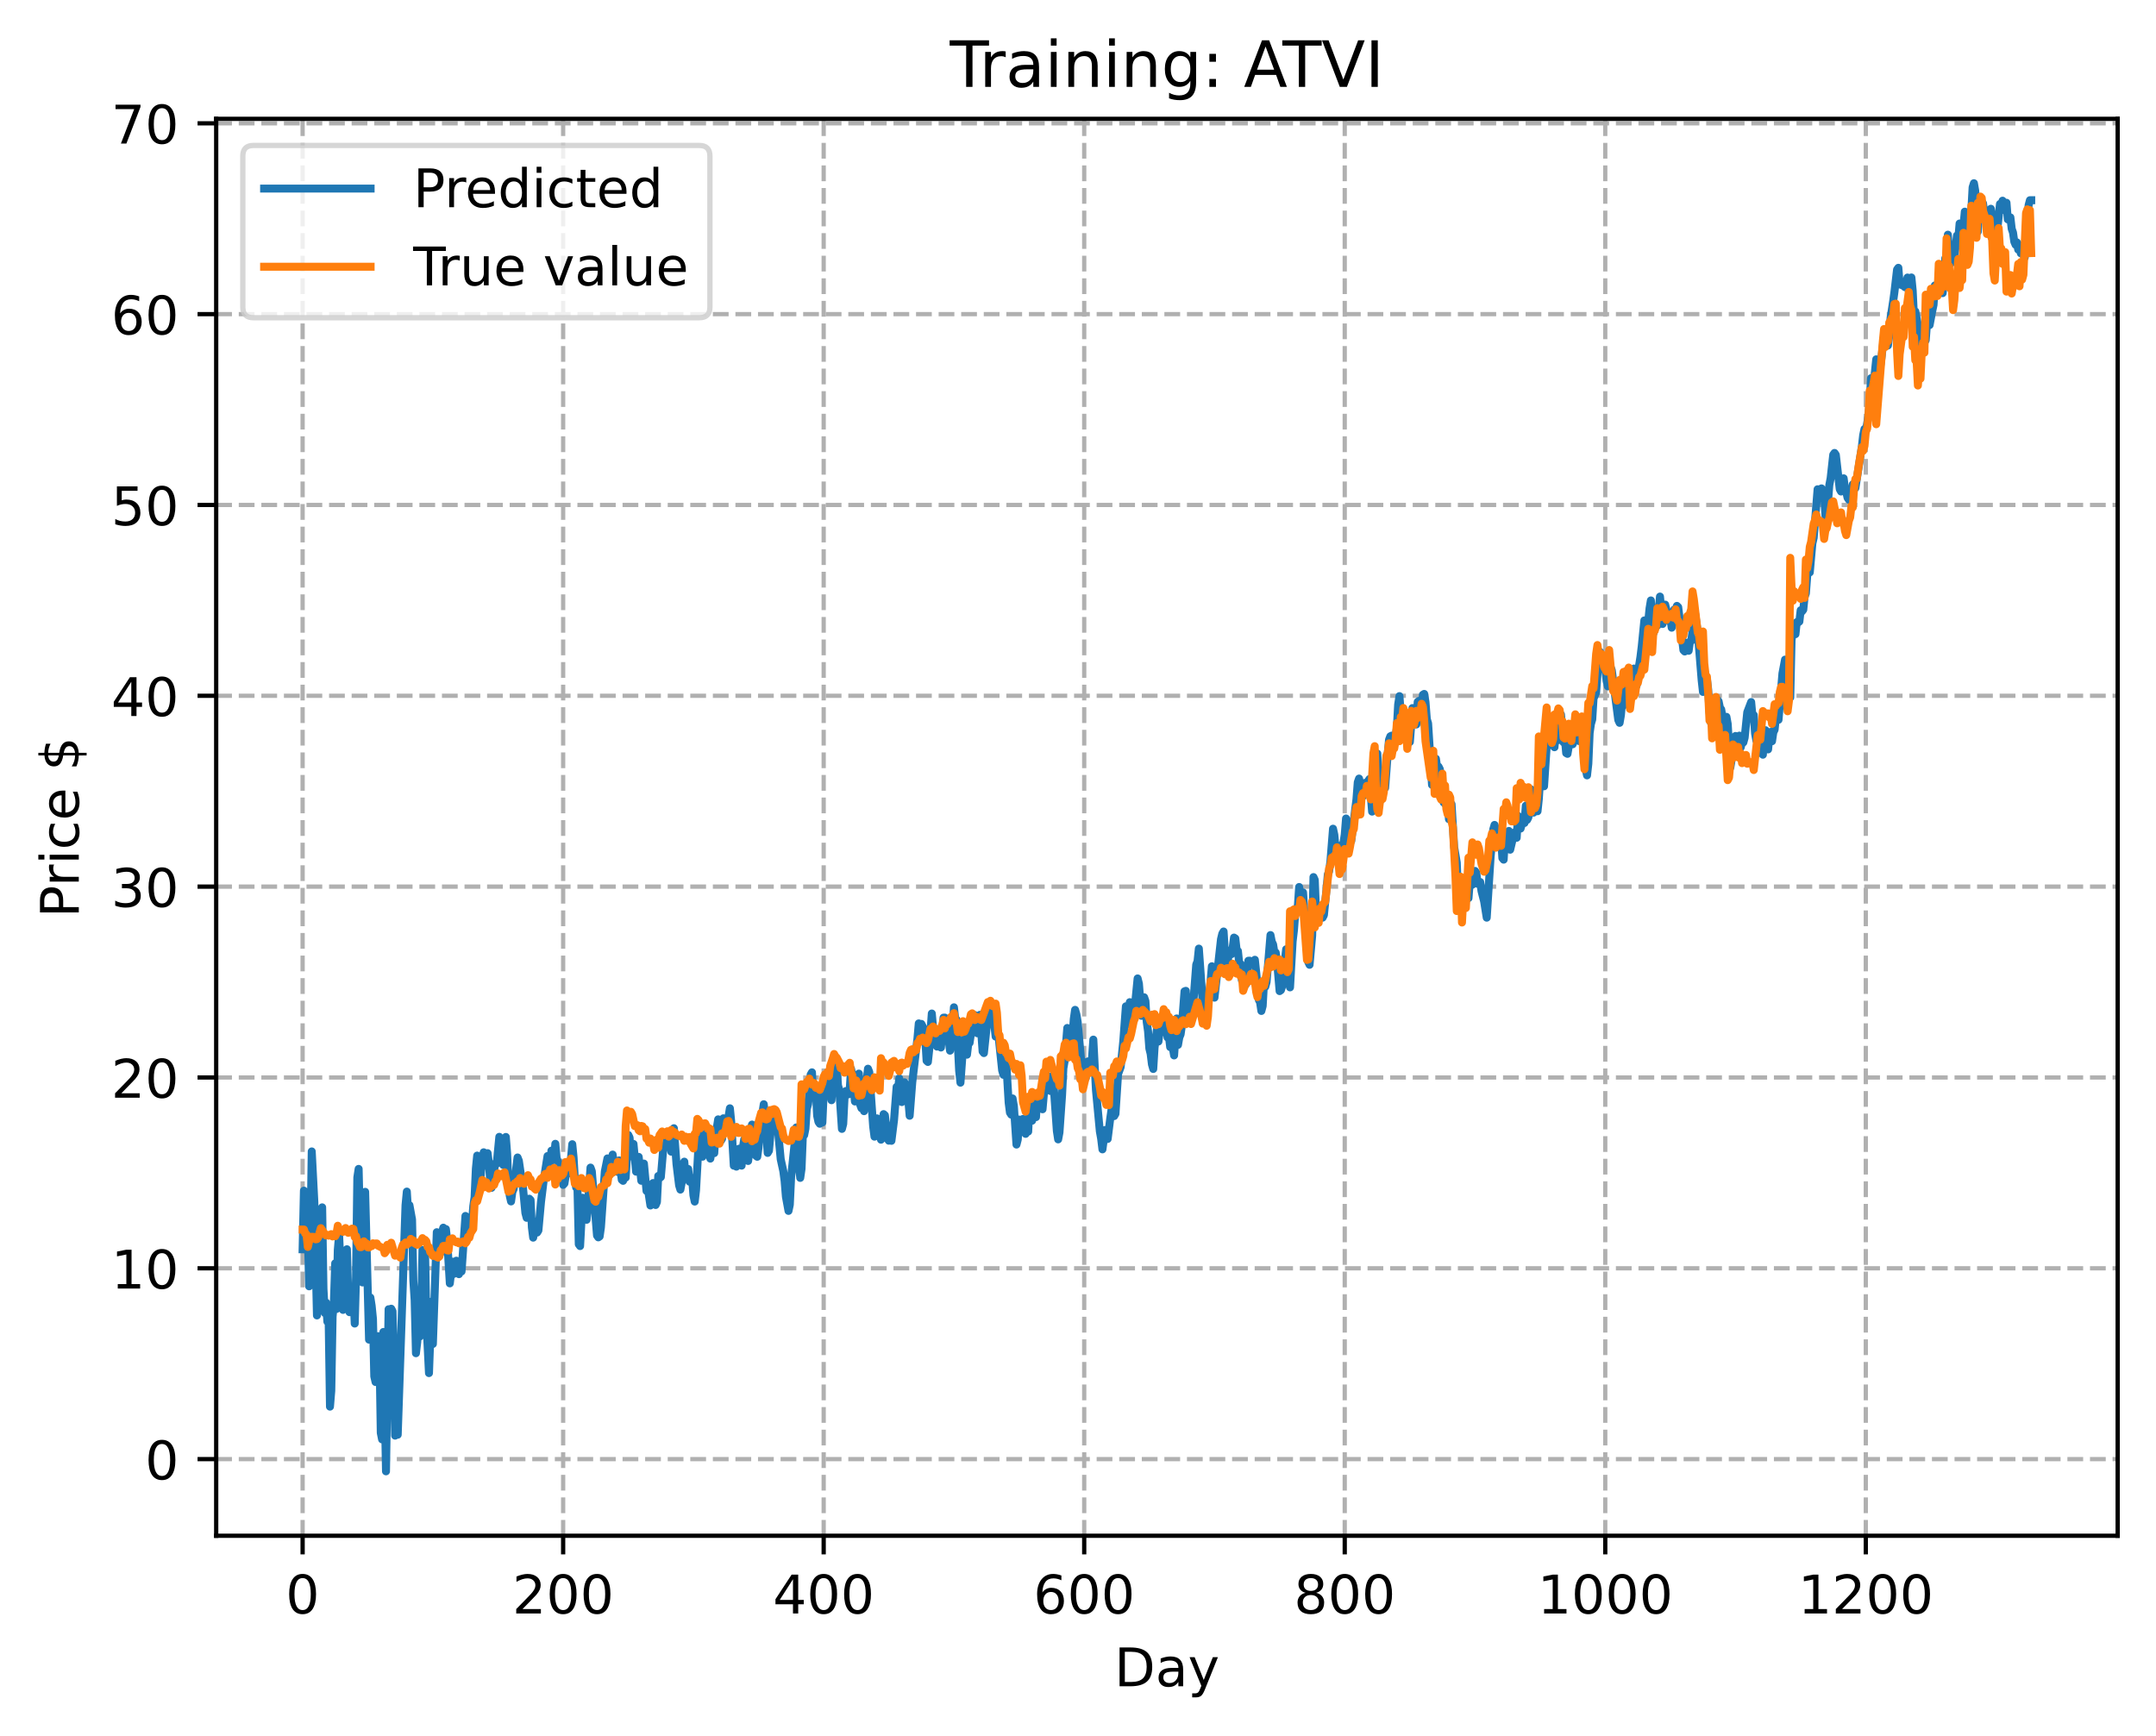 <?xml version="1.0" encoding="utf-8" standalone="no"?>
<!DOCTYPE svg PUBLIC "-//W3C//DTD SVG 1.1//EN"
  "http://www.w3.org/Graphics/SVG/1.1/DTD/svg11.dtd">
<!-- Created with matplotlib (https://matplotlib.org/) -->
<svg height="325.986pt" version="1.1" viewBox="0 0 404.923 325.986" width="404.923pt" xmlns="http://www.w3.org/2000/svg" xmlns:xlink="http://www.w3.org/1999/xlink">
 <defs>
  <style type="text/css">
*{stroke-linecap:butt;stroke-linejoin:round;}
  </style>
 </defs>
 <g id="figure_1">
  <g id="patch_1">
   <path d="M 0 325.986 
L 404.923 325.986 
L 404.923 0 
L 0 0 
z
" style="fill:#ffffff;"/>
  </g>
  <g id="axes_1">
   <g id="patch_2">
    <path d="M 40.603 288.43 
L 397.723 288.43 
L 397.723 22.318 
L 40.603 22.318 
z
" style="fill:#ffffff;"/>
   </g>
   <g id="matplotlib.axis_1">
    <g id="xtick_1">
     <g id="line2d_1">
      <path clip-path="url(#p300efe87a3)" d="M 56.836 288.43 
L 56.836 22.318 
" style="fill:none;stroke:#b0b0b0;stroke-dasharray:2.96,1.28;stroke-dashoffset:0;stroke-width:0.8;"/>
     </g>
     <g id="line2d_2">
      <defs>
       <path d="M 0 0 
L 0 3.5 
" id="mc8b0a18be4" style="stroke:#000000;stroke-width:0.8;"/>
      </defs>
      <g>
       <use style="stroke:#000000;stroke-width:0.8;" x="56.836" xlink:href="#mc8b0a18be4" y="288.43"/>
      </g>
     </g>
     <g id="text_1">
      <!-- 0 -->
      <defs>
       <path d="M 31.781 66.406 
Q 24.172 66.406 20.328 58.906 
Q 16.5 51.422 16.5 36.375 
Q 16.5 21.391 20.328 13.891 
Q 24.172 6.391 31.781 6.391 
Q 39.453 6.391 43.281 13.891 
Q 47.125 21.391 47.125 36.375 
Q 47.125 51.422 43.281 58.906 
Q 39.453 66.406 31.781 66.406 
z
M 31.781 74.219 
Q 44.047 74.219 50.516 64.516 
Q 56.984 54.828 56.984 36.375 
Q 56.984 17.969 50.516 8.266 
Q 44.047 -1.422 31.781 -1.422 
Q 19.531 -1.422 13.062 8.266 
Q 6.594 17.969 6.594 36.375 
Q 6.594 54.828 13.062 64.516 
Q 19.531 74.219 31.781 74.219 
z
" id="DejaVuSans-48"/>
      </defs>
      <g transform="translate(53.655 303.029)scale(0.1 -0.1)">
       <use xlink:href="#DejaVuSans-48"/>
      </g>
     </g>
    </g>
    <g id="xtick_2">
     <g id="line2d_3">
      <path clip-path="url(#p300efe87a3)" d="M 105.766 288.43 
L 105.766 22.318 
" style="fill:none;stroke:#b0b0b0;stroke-dasharray:2.96,1.28;stroke-dashoffset:0;stroke-width:0.8;"/>
     </g>
     <g id="line2d_4">
      <g>
       <use style="stroke:#000000;stroke-width:0.8;" x="105.766" xlink:href="#mc8b0a18be4" y="288.43"/>
      </g>
     </g>
     <g id="text_2">
      <!-- 200 -->
      <defs>
       <path d="M 19.188 8.297 
L 53.609 8.297 
L 53.609 0 
L 7.328 0 
L 7.328 8.297 
Q 12.938 14.109 22.625 23.891 
Q 32.328 33.688 34.812 36.531 
Q 39.547 41.844 41.422 45.531 
Q 43.312 49.219 43.312 52.781 
Q 43.312 58.594 39.234 62.25 
Q 35.156 65.922 28.609 65.922 
Q 23.969 65.922 18.812 64.312 
Q 13.672 62.703 7.812 59.422 
L 7.812 69.391 
Q 13.766 71.781 18.938 73 
Q 24.125 74.219 28.422 74.219 
Q 39.75 74.219 46.484 68.547 
Q 53.219 62.891 53.219 53.422 
Q 53.219 48.922 51.531 44.891 
Q 49.859 40.875 45.406 35.406 
Q 44.188 33.984 37.641 27.219 
Q 31.109 20.453 19.188 8.297 
z
" id="DejaVuSans-50"/>
      </defs>
      <g transform="translate(96.223 303.029)scale(0.1 -0.1)">
       <use xlink:href="#DejaVuSans-50"/>
       <use x="63.623" xlink:href="#DejaVuSans-48"/>
       <use x="127.246" xlink:href="#DejaVuSans-48"/>
      </g>
     </g>
    </g>
    <g id="xtick_3">
     <g id="line2d_5">
      <path clip-path="url(#p300efe87a3)" d="M 154.697 288.43 
L 154.697 22.318 
" style="fill:none;stroke:#b0b0b0;stroke-dasharray:2.96,1.28;stroke-dashoffset:0;stroke-width:0.8;"/>
     </g>
     <g id="line2d_6">
      <g>
       <use style="stroke:#000000;stroke-width:0.8;" x="154.697" xlink:href="#mc8b0a18be4" y="288.43"/>
      </g>
     </g>
     <g id="text_3">
      <!-- 400 -->
      <defs>
       <path d="M 37.797 64.312 
L 12.891 25.391 
L 37.797 25.391 
z
M 35.203 72.906 
L 47.609 72.906 
L 47.609 25.391 
L 58.016 25.391 
L 58.016 17.188 
L 47.609 17.188 
L 47.609 0 
L 37.797 0 
L 37.797 17.188 
L 4.891 17.188 
L 4.891 26.703 
z
" id="DejaVuSans-52"/>
      </defs>
      <g transform="translate(145.153 303.029)scale(0.1 -0.1)">
       <use xlink:href="#DejaVuSans-52"/>
       <use x="63.623" xlink:href="#DejaVuSans-48"/>
       <use x="127.246" xlink:href="#DejaVuSans-48"/>
      </g>
     </g>
    </g>
    <g id="xtick_4">
     <g id="line2d_7">
      <path clip-path="url(#p300efe87a3)" d="M 203.628 288.43 
L 203.628 22.318 
" style="fill:none;stroke:#b0b0b0;stroke-dasharray:2.96,1.28;stroke-dashoffset:0;stroke-width:0.8;"/>
     </g>
     <g id="line2d_8">
      <g>
       <use style="stroke:#000000;stroke-width:0.8;" x="203.628" xlink:href="#mc8b0a18be4" y="288.43"/>
      </g>
     </g>
     <g id="text_4">
      <!-- 600 -->
      <defs>
       <path d="M 33.016 40.375 
Q 26.375 40.375 22.484 35.828 
Q 18.609 31.297 18.609 23.391 
Q 18.609 15.531 22.484 10.953 
Q 26.375 6.391 33.016 6.391 
Q 39.656 6.391 43.531 10.953 
Q 47.406 15.531 47.406 23.391 
Q 47.406 31.297 43.531 35.828 
Q 39.656 40.375 33.016 40.375 
z
M 52.594 71.297 
L 52.594 62.312 
Q 48.875 64.062 45.094 64.984 
Q 41.312 65.922 37.594 65.922 
Q 27.828 65.922 22.672 59.328 
Q 17.531 52.734 16.797 39.406 
Q 19.672 43.656 24.016 45.922 
Q 28.375 48.188 33.594 48.188 
Q 44.578 48.188 50.953 41.516 
Q 57.328 34.859 57.328 23.391 
Q 57.328 12.156 50.688 5.359 
Q 44.047 -1.422 33.016 -1.422 
Q 20.359 -1.422 13.672 8.266 
Q 6.984 17.969 6.984 36.375 
Q 6.984 53.656 15.188 63.938 
Q 23.391 74.219 37.203 74.219 
Q 40.922 74.219 44.703 73.484 
Q 48.484 72.75 52.594 71.297 
z
" id="DejaVuSans-54"/>
      </defs>
      <g transform="translate(194.084 303.029)scale(0.1 -0.1)">
       <use xlink:href="#DejaVuSans-54"/>
       <use x="63.623" xlink:href="#DejaVuSans-48"/>
       <use x="127.246" xlink:href="#DejaVuSans-48"/>
      </g>
     </g>
    </g>
    <g id="xtick_5">
     <g id="line2d_9">
      <path clip-path="url(#p300efe87a3)" d="M 252.558 288.43 
L 252.558 22.318 
" style="fill:none;stroke:#b0b0b0;stroke-dasharray:2.96,1.28;stroke-dashoffset:0;stroke-width:0.8;"/>
     </g>
     <g id="line2d_10">
      <g>
       <use style="stroke:#000000;stroke-width:0.8;" x="252.558" xlink:href="#mc8b0a18be4" y="288.43"/>
      </g>
     </g>
     <g id="text_5">
      <!-- 800 -->
      <defs>
       <path d="M 31.781 34.625 
Q 24.75 34.625 20.719 30.859 
Q 16.703 27.094 16.703 20.516 
Q 16.703 13.922 20.719 10.156 
Q 24.75 6.391 31.781 6.391 
Q 38.812 6.391 42.859 10.172 
Q 46.922 13.969 46.922 20.516 
Q 46.922 27.094 42.891 30.859 
Q 38.875 34.625 31.781 34.625 
z
M 21.922 38.812 
Q 15.578 40.375 12.031 44.719 
Q 8.5 49.078 8.5 55.328 
Q 8.5 64.062 14.719 69.141 
Q 20.953 74.219 31.781 74.219 
Q 42.672 74.219 48.875 69.141 
Q 55.078 64.062 55.078 55.328 
Q 55.078 49.078 51.531 44.719 
Q 48 40.375 41.703 38.812 
Q 48.828 37.156 52.797 32.312 
Q 56.781 27.484 56.781 20.516 
Q 56.781 9.906 50.312 4.234 
Q 43.844 -1.422 31.781 -1.422 
Q 19.734 -1.422 13.25 4.234 
Q 6.781 9.906 6.781 20.516 
Q 6.781 27.484 10.781 32.312 
Q 14.797 37.156 21.922 38.812 
z
M 18.312 54.391 
Q 18.312 48.734 21.844 45.562 
Q 25.391 42.391 31.781 42.391 
Q 38.141 42.391 41.719 45.562 
Q 45.312 48.734 45.312 54.391 
Q 45.312 60.062 41.719 63.234 
Q 38.141 66.406 31.781 66.406 
Q 25.391 66.406 21.844 63.234 
Q 18.312 60.062 18.312 54.391 
z
" id="DejaVuSans-56"/>
      </defs>
      <g transform="translate(243.015 303.029)scale(0.1 -0.1)">
       <use xlink:href="#DejaVuSans-56"/>
       <use x="63.623" xlink:href="#DejaVuSans-48"/>
       <use x="127.246" xlink:href="#DejaVuSans-48"/>
      </g>
     </g>
    </g>
    <g id="xtick_6">
     <g id="line2d_11">
      <path clip-path="url(#p300efe87a3)" d="M 301.489 288.43 
L 301.489 22.318 
" style="fill:none;stroke:#b0b0b0;stroke-dasharray:2.96,1.28;stroke-dashoffset:0;stroke-width:0.8;"/>
     </g>
     <g id="line2d_12">
      <g>
       <use style="stroke:#000000;stroke-width:0.8;" x="301.489" xlink:href="#mc8b0a18be4" y="288.43"/>
      </g>
     </g>
     <g id="text_6">
      <!-- 1000 -->
      <defs>
       <path d="M 12.406 8.297 
L 28.516 8.297 
L 28.516 63.922 
L 10.984 60.406 
L 10.984 69.391 
L 28.422 72.906 
L 38.281 72.906 
L 38.281 8.297 
L 54.391 8.297 
L 54.391 0 
L 12.406 0 
z
" id="DejaVuSans-49"/>
      </defs>
      <g transform="translate(288.764 303.029)scale(0.1 -0.1)">
       <use xlink:href="#DejaVuSans-49"/>
       <use x="63.623" xlink:href="#DejaVuSans-48"/>
       <use x="127.246" xlink:href="#DejaVuSans-48"/>
       <use x="190.869" xlink:href="#DejaVuSans-48"/>
      </g>
     </g>
    </g>
    <g id="xtick_7">
     <g id="line2d_13">
      <path clip-path="url(#p300efe87a3)" d="M 350.419 288.43 
L 350.419 22.318 
" style="fill:none;stroke:#b0b0b0;stroke-dasharray:2.96,1.28;stroke-dashoffset:0;stroke-width:0.8;"/>
     </g>
     <g id="line2d_14">
      <g>
       <use style="stroke:#000000;stroke-width:0.8;" x="350.419" xlink:href="#mc8b0a18be4" y="288.43"/>
      </g>
     </g>
     <g id="text_7">
      <!-- 1200 -->
      <g transform="translate(337.694 303.029)scale(0.1 -0.1)">
       <use xlink:href="#DejaVuSans-49"/>
       <use x="63.623" xlink:href="#DejaVuSans-50"/>
       <use x="127.246" xlink:href="#DejaVuSans-48"/>
       <use x="190.869" xlink:href="#DejaVuSans-48"/>
      </g>
     </g>
    </g>
    <g id="text_8">
     <!-- Day -->
     <defs>
      <path d="M 19.672 64.797 
L 19.672 8.109 
L 31.594 8.109 
Q 46.688 8.109 53.688 14.938 
Q 60.688 21.781 60.688 36.531 
Q 60.688 51.172 53.688 57.984 
Q 46.688 64.797 31.594 64.797 
z
M 9.812 72.906 
L 30.078 72.906 
Q 51.266 72.906 61.172 64.094 
Q 71.094 55.281 71.094 36.531 
Q 71.094 17.672 61.125 8.828 
Q 51.172 0 30.078 0 
L 9.812 0 
z
" id="DejaVuSans-68"/>
      <path d="M 34.281 27.484 
Q 23.391 27.484 19.188 25 
Q 14.984 22.516 14.984 16.5 
Q 14.984 11.719 18.141 8.906 
Q 21.297 6.109 26.703 6.109 
Q 34.188 6.109 38.703 11.406 
Q 43.219 16.703 43.219 25.484 
L 43.219 27.484 
z
M 52.203 31.203 
L 52.203 0 
L 43.219 0 
L 43.219 8.297 
Q 40.141 3.328 35.547 0.953 
Q 30.953 -1.422 24.312 -1.422 
Q 15.922 -1.422 10.953 3.297 
Q 6 8.016 6 15.922 
Q 6 25.141 12.172 29.828 
Q 18.359 34.516 30.609 34.516 
L 43.219 34.516 
L 43.219 35.406 
Q 43.219 41.609 39.141 45 
Q 35.062 48.391 27.688 48.391 
Q 23 48.391 18.547 47.266 
Q 14.109 46.141 10.016 43.891 
L 10.016 52.203 
Q 14.938 54.109 19.578 55.047 
Q 24.219 56 28.609 56 
Q 40.484 56 46.344 49.844 
Q 52.203 43.703 52.203 31.203 
z
" id="DejaVuSans-97"/>
      <path d="M 32.172 -5.078 
Q 28.375 -14.844 24.75 -17.812 
Q 21.141 -20.797 15.094 -20.797 
L 7.906 -20.797 
L 7.906 -13.281 
L 13.188 -13.281 
Q 16.891 -13.281 18.938 -11.516 
Q 21 -9.766 23.484 -3.219 
L 25.094 0.875 
L 2.984 54.688 
L 12.5 54.688 
L 29.594 11.922 
L 46.688 54.688 
L 56.203 54.688 
z
" id="DejaVuSans-121"/>
     </defs>
     <g transform="translate(209.29 316.707)scale(0.1 -0.1)">
      <use xlink:href="#DejaVuSans-68"/>
      <use x="77.002" xlink:href="#DejaVuSans-97"/>
      <use x="138.281" xlink:href="#DejaVuSans-121"/>
     </g>
    </g>
   </g>
   <g id="matplotlib.axis_2">
    <g id="ytick_1">
     <g id="line2d_15">
      <path clip-path="url(#p300efe87a3)" d="M 40.603 274.042 
L 397.723 274.042 
" style="fill:none;stroke:#b0b0b0;stroke-dasharray:2.96,1.28;stroke-dashoffset:0;stroke-width:0.8;"/>
     </g>
     <g id="line2d_16">
      <defs>
       <path d="M 0 0 
L -3.5 0 
" id="mdca97208b4" style="stroke:#000000;stroke-width:0.8;"/>
      </defs>
      <g>
       <use style="stroke:#000000;stroke-width:0.8;" x="40.603" xlink:href="#mdca97208b4" y="274.042"/>
      </g>
     </g>
     <g id="text_9">
      <!-- 0 -->
      <g transform="translate(27.241 277.842)scale(0.1 -0.1)">
       <use xlink:href="#DejaVuSans-48"/>
      </g>
     </g>
    </g>
    <g id="ytick_2">
     <g id="line2d_17">
      <path clip-path="url(#p300efe87a3)" d="M 40.603 238.202 
L 397.723 238.202 
" style="fill:none;stroke:#b0b0b0;stroke-dasharray:2.96,1.28;stroke-dashoffset:0;stroke-width:0.8;"/>
     </g>
     <g id="line2d_18">
      <g>
       <use style="stroke:#000000;stroke-width:0.8;" x="40.603" xlink:href="#mdca97208b4" y="238.202"/>
      </g>
     </g>
     <g id="text_10">
      <!-- 10 -->
      <g transform="translate(20.878 242.001)scale(0.1 -0.1)">
       <use xlink:href="#DejaVuSans-49"/>
       <use x="63.623" xlink:href="#DejaVuSans-48"/>
      </g>
     </g>
    </g>
    <g id="ytick_3">
     <g id="line2d_19">
      <path clip-path="url(#p300efe87a3)" d="M 40.603 202.361 
L 397.723 202.361 
" style="fill:none;stroke:#b0b0b0;stroke-dasharray:2.96,1.28;stroke-dashoffset:0;stroke-width:0.8;"/>
     </g>
     <g id="line2d_20">
      <g>
       <use style="stroke:#000000;stroke-width:0.8;" x="40.603" xlink:href="#mdca97208b4" y="202.361"/>
      </g>
     </g>
     <g id="text_11">
      <!-- 20 -->
      <g transform="translate(20.878 206.161)scale(0.1 -0.1)">
       <use xlink:href="#DejaVuSans-50"/>
       <use x="63.623" xlink:href="#DejaVuSans-48"/>
      </g>
     </g>
    </g>
    <g id="ytick_4">
     <g id="line2d_21">
      <path clip-path="url(#p300efe87a3)" d="M 40.603 166.521 
L 397.723 166.521 
" style="fill:none;stroke:#b0b0b0;stroke-dasharray:2.96,1.28;stroke-dashoffset:0;stroke-width:0.8;"/>
     </g>
     <g id="line2d_22">
      <g>
       <use style="stroke:#000000;stroke-width:0.8;" x="40.603" xlink:href="#mdca97208b4" y="166.521"/>
      </g>
     </g>
     <g id="text_12">
      <!-- 30 -->
      <defs>
       <path d="M 40.578 39.312 
Q 47.656 37.797 51.625 33 
Q 55.609 28.219 55.609 21.188 
Q 55.609 10.406 48.188 4.484 
Q 40.766 -1.422 27.094 -1.422 
Q 22.516 -1.422 17.656 -0.516 
Q 12.797 0.391 7.625 2.203 
L 7.625 11.719 
Q 11.719 9.328 16.594 8.109 
Q 21.484 6.891 26.812 6.891 
Q 36.078 6.891 40.938 10.547 
Q 45.797 14.203 45.797 21.188 
Q 45.797 27.641 41.281 31.266 
Q 36.766 34.906 28.719 34.906 
L 20.219 34.906 
L 20.219 43.016 
L 29.109 43.016 
Q 36.375 43.016 40.234 45.922 
Q 44.094 48.828 44.094 54.297 
Q 44.094 59.906 40.109 62.906 
Q 36.141 65.922 28.719 65.922 
Q 24.656 65.922 20.016 65.031 
Q 15.375 64.156 9.812 62.312 
L 9.812 71.094 
Q 15.438 72.656 20.344 73.438 
Q 25.25 74.219 29.594 74.219 
Q 40.828 74.219 47.359 69.109 
Q 53.906 64.016 53.906 55.328 
Q 53.906 49.266 50.438 45.094 
Q 46.969 40.922 40.578 39.312 
z
" id="DejaVuSans-51"/>
      </defs>
      <g transform="translate(20.878 170.32)scale(0.1 -0.1)">
       <use xlink:href="#DejaVuSans-51"/>
       <use x="63.623" xlink:href="#DejaVuSans-48"/>
      </g>
     </g>
    </g>
    <g id="ytick_5">
     <g id="line2d_23">
      <path clip-path="url(#p300efe87a3)" d="M 40.603 130.68 
L 397.723 130.68 
" style="fill:none;stroke:#b0b0b0;stroke-dasharray:2.96,1.28;stroke-dashoffset:0;stroke-width:0.8;"/>
     </g>
     <g id="line2d_24">
      <g>
       <use style="stroke:#000000;stroke-width:0.8;" x="40.603" xlink:href="#mdca97208b4" y="130.68"/>
      </g>
     </g>
     <g id="text_13">
      <!-- 40 -->
      <g transform="translate(20.878 134.48)scale(0.1 -0.1)">
       <use xlink:href="#DejaVuSans-52"/>
       <use x="63.623" xlink:href="#DejaVuSans-48"/>
      </g>
     </g>
    </g>
    <g id="ytick_6">
     <g id="line2d_25">
      <path clip-path="url(#p300efe87a3)" d="M 40.603 94.84 
L 397.723 94.84 
" style="fill:none;stroke:#b0b0b0;stroke-dasharray:2.96,1.28;stroke-dashoffset:0;stroke-width:0.8;"/>
     </g>
     <g id="line2d_26">
      <g>
       <use style="stroke:#000000;stroke-width:0.8;" x="40.603" xlink:href="#mdca97208b4" y="94.84"/>
      </g>
     </g>
     <g id="text_14">
      <!-- 50 -->
      <defs>
       <path d="M 10.797 72.906 
L 49.516 72.906 
L 49.516 64.594 
L 19.828 64.594 
L 19.828 46.734 
Q 21.969 47.469 24.109 47.828 
Q 26.266 48.188 28.422 48.188 
Q 40.625 48.188 47.75 41.5 
Q 54.891 34.812 54.891 23.391 
Q 54.891 11.625 47.562 5.094 
Q 40.234 -1.422 26.906 -1.422 
Q 22.312 -1.422 17.547 -0.641 
Q 12.797 0.141 7.719 1.703 
L 7.719 11.625 
Q 12.109 9.234 16.797 8.062 
Q 21.484 6.891 26.703 6.891 
Q 35.156 6.891 40.078 11.328 
Q 45.016 15.766 45.016 23.391 
Q 45.016 31 40.078 35.438 
Q 35.156 39.891 26.703 39.891 
Q 22.75 39.891 18.812 39.016 
Q 14.891 38.141 10.797 36.281 
z
" id="DejaVuSans-53"/>
      </defs>
      <g transform="translate(20.878 98.639)scale(0.1 -0.1)">
       <use xlink:href="#DejaVuSans-53"/>
       <use x="63.623" xlink:href="#DejaVuSans-48"/>
      </g>
     </g>
    </g>
    <g id="ytick_7">
     <g id="line2d_27">
      <path clip-path="url(#p300efe87a3)" d="M 40.603 58.999 
L 397.723 58.999 
" style="fill:none;stroke:#b0b0b0;stroke-dasharray:2.96,1.28;stroke-dashoffset:0;stroke-width:0.8;"/>
     </g>
     <g id="line2d_28">
      <g>
       <use style="stroke:#000000;stroke-width:0.8;" x="40.603" xlink:href="#mdca97208b4" y="58.999"/>
      </g>
     </g>
     <g id="text_15">
      <!-- 60 -->
      <g transform="translate(20.878 62.799)scale(0.1 -0.1)">
       <use xlink:href="#DejaVuSans-54"/>
       <use x="63.623" xlink:href="#DejaVuSans-48"/>
      </g>
     </g>
    </g>
    <g id="ytick_8">
     <g id="line2d_29">
      <path clip-path="url(#p300efe87a3)" d="M 40.603 23.159 
L 397.723 23.159 
" style="fill:none;stroke:#b0b0b0;stroke-dasharray:2.96,1.28;stroke-dashoffset:0;stroke-width:0.8;"/>
     </g>
     <g id="line2d_30">
      <g>
       <use style="stroke:#000000;stroke-width:0.8;" x="40.603" xlink:href="#mdca97208b4" y="23.159"/>
      </g>
     </g>
     <g id="text_16">
      <!-- 70 -->
      <defs>
       <path d="M 8.203 72.906 
L 55.078 72.906 
L 55.078 68.703 
L 28.609 0 
L 18.312 0 
L 43.219 64.594 
L 8.203 64.594 
z
" id="DejaVuSans-55"/>
      </defs>
      <g transform="translate(20.878 26.958)scale(0.1 -0.1)">
       <use xlink:href="#DejaVuSans-55"/>
       <use x="63.623" xlink:href="#DejaVuSans-48"/>
      </g>
     </g>
    </g>
    <g id="text_17">
     <!-- Price $ -->
     <defs>
      <path d="M 19.672 64.797 
L 19.672 37.406 
L 32.078 37.406 
Q 38.969 37.406 42.719 40.969 
Q 46.484 44.531 46.484 51.125 
Q 46.484 57.672 42.719 61.234 
Q 38.969 64.797 32.078 64.797 
z
M 9.812 72.906 
L 32.078 72.906 
Q 44.344 72.906 50.609 67.359 
Q 56.891 61.812 56.891 51.125 
Q 56.891 40.328 50.609 34.812 
Q 44.344 29.297 32.078 29.297 
L 19.672 29.297 
L 19.672 0 
L 9.812 0 
z
" id="DejaVuSans-80"/>
      <path d="M 41.109 46.297 
Q 39.594 47.172 37.812 47.578 
Q 36.031 48 33.891 48 
Q 26.266 48 22.188 43.047 
Q 18.109 38.094 18.109 28.812 
L 18.109 0 
L 9.078 0 
L 9.078 54.688 
L 18.109 54.688 
L 18.109 46.188 
Q 20.953 51.172 25.484 53.578 
Q 30.031 56 36.531 56 
Q 37.453 56 38.578 55.875 
Q 39.703 55.766 41.062 55.516 
z
" id="DejaVuSans-114"/>
      <path d="M 9.422 54.688 
L 18.406 54.688 
L 18.406 0 
L 9.422 0 
z
M 9.422 75.984 
L 18.406 75.984 
L 18.406 64.594 
L 9.422 64.594 
z
" id="DejaVuSans-105"/>
      <path d="M 48.781 52.594 
L 48.781 44.188 
Q 44.969 46.297 41.141 47.344 
Q 37.312 48.391 33.406 48.391 
Q 24.656 48.391 19.812 42.844 
Q 14.984 37.312 14.984 27.297 
Q 14.984 17.281 19.812 11.734 
Q 24.656 6.203 33.406 6.203 
Q 37.312 6.203 41.141 7.25 
Q 44.969 8.297 48.781 10.406 
L 48.781 2.094 
Q 45.016 0.344 40.984 -0.531 
Q 36.969 -1.422 32.422 -1.422 
Q 20.062 -1.422 12.781 6.344 
Q 5.516 14.109 5.516 27.297 
Q 5.516 40.672 12.859 48.328 
Q 20.219 56 33.016 56 
Q 37.156 56 41.109 55.141 
Q 45.062 54.297 48.781 52.594 
z
" id="DejaVuSans-99"/>
      <path d="M 56.203 29.594 
L 56.203 25.203 
L 14.891 25.203 
Q 15.484 15.922 20.484 11.062 
Q 25.484 6.203 34.422 6.203 
Q 39.594 6.203 44.453 7.469 
Q 49.312 8.734 54.109 11.281 
L 54.109 2.781 
Q 49.266 0.734 44.188 -0.344 
Q 39.109 -1.422 33.891 -1.422 
Q 20.797 -1.422 13.156 6.188 
Q 5.516 13.812 5.516 26.812 
Q 5.516 40.234 12.766 48.109 
Q 20.016 56 32.328 56 
Q 43.359 56 49.781 48.891 
Q 56.203 41.797 56.203 29.594 
z
M 47.219 32.234 
Q 47.125 39.594 43.094 43.984 
Q 39.062 48.391 32.422 48.391 
Q 24.906 48.391 20.391 44.141 
Q 15.875 39.891 15.188 32.172 
z
" id="DejaVuSans-101"/>
      <path id="DejaVuSans-32"/>
      <path d="M 33.797 -14.703 
L 28.906 -14.703 
L 28.859 0 
Q 23.734 0.094 18.609 1.188 
Q 13.484 2.297 8.297 4.5 
L 8.297 13.281 
Q 13.281 10.156 18.375 8.562 
Q 23.484 6.984 28.906 6.938 
L 28.906 29.203 
Q 18.109 30.953 13.203 35.156 
Q 8.297 39.359 8.297 46.688 
Q 8.297 54.641 13.625 59.219 
Q 18.953 63.812 28.906 64.5 
L 28.906 75.984 
L 33.797 75.984 
L 33.797 64.656 
Q 38.328 64.453 42.578 63.688 
Q 46.828 62.938 50.875 61.625 
L 50.875 53.078 
Q 46.828 55.125 42.547 56.25 
Q 38.281 57.375 33.797 57.562 
L 33.797 36.719 
Q 44.875 35.016 50.094 30.609 
Q 55.328 26.219 55.328 18.609 
Q 55.328 10.359 49.781 5.594 
Q 44.234 0.828 33.797 0.094 
z
M 28.906 37.594 
L 28.906 57.625 
Q 23.25 56.984 20.266 54.391 
Q 17.281 51.812 17.281 47.516 
Q 17.281 43.312 20.031 40.969 
Q 22.797 38.625 28.906 37.594 
z
M 33.797 28.219 
L 33.797 7.078 
Q 39.984 7.906 43.141 10.594 
Q 46.297 13.281 46.297 17.672 
Q 46.297 21.969 43.281 24.5 
Q 40.281 27.047 33.797 28.219 
z
" id="DejaVuSans-36"/>
     </defs>
     <g transform="translate(14.798 172.342)rotate(-90)scale(0.1 -0.1)">
      <use xlink:href="#DejaVuSans-80"/>
      <use x="58.553" xlink:href="#DejaVuSans-114"/>
      <use x="99.666" xlink:href="#DejaVuSans-105"/>
      <use x="127.449" xlink:href="#DejaVuSans-99"/>
      <use x="182.43" xlink:href="#DejaVuSans-101"/>
      <use x="243.953" xlink:href="#DejaVuSans-32"/>
      <use x="275.74" xlink:href="#DejaVuSans-36"/>
     </g>
    </g>
   </g>
   <g id="line2d_31">
    <path clip-path="url(#p300efe87a3)" d="M 56.836 234.635 
L 57.081 223.62 
L 57.325 224.841 
L 57.814 231.354 
L 58.059 241.586 
L 58.304 232.5 
L 58.548 216.254 
L 59.038 225.774 
L 59.527 247.055 
L 59.772 239.38 
L 60.016 241.649 
L 60.261 230.787 
L 60.506 226.757 
L 60.75 242.058 
L 60.995 246.59 
L 61.24 244.642 
L 61.484 248.222 
L 61.729 248.013 
L 61.974 264.184 
L 62.218 261.201 
L 62.463 247.27 
L 62.708 244.693 
L 62.952 237.267 
L 63.197 245.844 
L 63.441 234.783 
L 63.686 231.893 
L 63.931 237.277 
L 64.175 245.516 
L 64.42 246.016 
L 64.665 242.071 
L 64.909 235.493 
L 65.154 234.626 
L 65.399 243.274 
L 65.643 246.447 
L 65.888 242.383 
L 66.133 243.062 
L 66.377 242.782 
L 66.622 248.579 
L 66.867 239.837 
L 67.111 221.149 
L 67.356 219.537 
L 67.845 240.597 
L 68.09 240.859 
L 68.579 223.842 
L 69.313 251.602 
L 69.558 243.694 
L 69.802 245.249 
L 70.047 247.72 
L 70.292 258.495 
L 70.536 259.559 
L 71.026 250.949 
L 71.27 254.091 
L 71.515 269.103 
L 71.76 270.335 
L 72.004 250.164 
L 72.494 276.334 
L 72.983 245.898 
L 73.228 248.351 
L 73.472 245.794 
L 73.717 246.263 
L 73.962 255.462 
L 74.206 269.629 
L 74.451 263.986 
L 74.696 269.457 
L 76.163 226.361 
L 76.408 223.796 
L 76.653 227.74 
L 76.897 226.348 
L 77.387 229.041 
L 77.631 240.506 
L 77.876 244.195 
L 78.121 254.151 
L 78.365 251.993 
L 78.61 246.417 
L 78.855 251.013 
L 79.099 247.274 
L 79.344 234.781 
L 79.589 237.499 
L 79.833 235.168 
L 80.078 248.118 
L 80.567 257.884 
L 81.056 244.456 
L 81.301 252.417 
L 82.035 231.425 
L 82.28 232.578 
L 82.524 234.945 
L 82.769 235.29 
L 83.014 231.418 
L 83.258 230.573 
L 83.503 230.8 
L 83.748 230.841 
L 83.992 232.968 
L 84.482 241.033 
L 84.971 236.955 
L 85.216 239.261 
L 85.46 238.359 
L 85.705 236.776 
L 86.194 239.307 
L 86.439 237.623 
L 86.684 238.8 
L 87.417 228.374 
L 87.662 231.539 
L 87.907 232.202 
L 88.151 229.377 
L 88.396 230.322 
L 88.641 229.706 
L 88.885 226.547 
L 89.13 224.867 
L 89.375 219.496 
L 89.619 217.036 
L 90.109 223.63 
L 90.353 219.807 
L 90.843 216.416 
L 91.087 217.46 
L 91.332 217.936 
L 91.577 216.581 
L 91.821 218.506 
L 92.066 221.791 
L 92.311 223.092 
L 92.8 219.737 
L 93.044 218.469 
L 93.289 218.557 
L 93.778 213.512 
L 94.023 213.883 
L 94.268 217.739 
L 94.512 218.796 
L 95.002 213.536 
L 95.246 216.663 
L 95.491 222.548 
L 95.736 224.572 
L 95.98 225.646 
L 96.225 223.868 
L 96.47 223.297 
L 97.204 217.39 
L 97.448 218.002 
L 97.938 221.365 
L 98.182 222.653 
L 98.672 227.8 
L 98.916 228.723 
L 99.161 226.317 
L 99.405 225.134 
L 99.65 225.387 
L 99.895 230.525 
L 100.139 232.447 
L 100.629 229.459 
L 100.873 231.493 
L 101.118 231.099 
L 101.607 225.725 
L 102.097 221.782 
L 102.831 217.122 
L 103.075 218.562 
L 103.32 219.062 
L 103.565 216.11 
L 103.809 216.431 
L 104.054 217.65 
L 104.299 214.821 
L 104.543 217.555 
L 105.032 218.671 
L 105.277 219.158 
L 105.522 219.299 
L 105.766 222.529 
L 106.011 222.263 
L 106.5 219.216 
L 106.745 219.598 
L 106.99 220.355 
L 107.479 214.898 
L 107.724 217.374 
L 107.968 221.602 
L 108.213 223.029 
L 108.458 223.175 
L 108.702 233.693 
L 108.947 234.03 
L 109.436 224.954 
L 109.681 225.397 
L 110.17 229.092 
L 110.415 226.371 
L 110.904 219.289 
L 111.149 219.975 
L 112.127 232.047 
L 112.372 232.389 
L 112.617 232.218 
L 112.861 230.512 
L 113.595 219.998 
L 114.085 217.563 
L 114.329 219.592 
L 114.574 220.574 
L 114.819 219.308 
L 115.063 216.846 
L 115.308 218.703 
L 115.553 219.649 
L 115.797 220.025 
L 116.042 220.089 
L 116.287 217.94 
L 116.776 221.569 
L 117.02 221.777 
L 117.265 220.776 
L 117.51 221.176 
L 117.999 213.155 
L 118.244 213.673 
L 118.488 217.179 
L 118.733 216.271 
L 118.978 214.848 
L 119.467 220.054 
L 119.956 217.276 
L 120.446 221.764 
L 120.69 219.583 
L 120.935 218.536 
L 121.424 223.678 
L 121.669 223.212 
L 122.158 226.405 
L 122.403 225.772 
L 122.648 222.194 
L 122.892 223.231 
L 123.137 226.316 
L 123.381 225.754 
L 123.626 220.862 
L 123.871 221.26 
L 124.115 221.07 
L 124.605 215.291 
L 125.094 214.985 
L 125.339 213.154 
L 125.583 212.765 
L 126.073 216.304 
L 126.562 211.895 
L 127.051 218.601 
L 127.541 222.621 
L 127.785 223.422 
L 128.03 222.115 
L 128.275 218.683 
L 128.519 218.177 
L 128.764 221.122 
L 129.008 221.163 
L 129.253 219.554 
L 129.498 221.927 
L 129.742 222.02 
L 129.987 221.245 
L 130.232 224.488 
L 130.476 225.672 
L 130.721 223.584 
L 131.21 214.739 
L 131.455 212.787 
L 131.7 215.725 
L 131.944 217.245 
L 132.189 213.36 
L 132.434 213.093 
L 132.678 213.625 
L 132.923 211.889 
L 133.168 216.373 
L 133.412 217.602 
L 133.657 215.882 
L 133.902 216.058 
L 134.146 216.572 
L 134.391 212.554 
L 134.636 211.768 
L 134.88 210.229 
L 135.369 214.274 
L 135.614 213.872 
L 135.859 210.032 
L 136.103 211.062 
L 136.348 212.609 
L 137.082 208.153 
L 137.327 210.646 
L 137.816 218.931 
L 138.061 218.849 
L 138.305 219.11 
L 138.55 218.185 
L 138.795 215.746 
L 139.284 218.921 
L 139.529 215.49 
L 139.773 213.99 
L 140.018 217.069 
L 140.263 216.14 
L 140.507 218.047 
L 140.752 215.886 
L 140.996 212.118 
L 141.241 211.209 
L 141.486 216.191 
L 141.73 216.102 
L 141.975 217.056 
L 142.22 217.256 
L 142.464 215.491 
L 142.709 212.204 
L 143.443 207.388 
L 143.688 209.433 
L 144.177 216.532 
L 144.422 216.122 
L 144.911 210.573 
L 145.156 210.524 
L 145.4 211.268 
L 145.645 208.6 
L 145.89 209.89 
L 146.624 217.705 
L 147.113 219.946 
L 147.357 221.785 
L 147.602 224.755 
L 148.091 227.423 
L 148.336 226.256 
L 148.581 221.067 
L 149.559 211.75 
L 150.049 218.836 
L 150.293 221.223 
L 150.538 219.522 
L 150.783 213.337 
L 151.027 213.198 
L 151.272 211.967 
L 151.517 208.294 
L 151.761 207.383 
L 152.006 205.262 
L 152.251 201.833 
L 152.495 201.399 
L 152.74 205.503 
L 152.984 204.896 
L 153.229 204.906 
L 153.474 209.567 
L 153.718 210.715 
L 153.963 211.057 
L 154.208 210.297 
L 154.452 210.826 
L 154.697 205.245 
L 154.942 203.139 
L 155.186 202.105 
L 155.431 203.008 
L 155.676 204.985 
L 155.92 204.959 
L 156.165 206.636 
L 156.41 202.792 
L 156.899 198.928 
L 157.144 200.393 
L 157.388 203.883 
L 157.633 204.71 
L 158.122 212.02 
L 158.367 211.078 
L 158.612 206.093 
L 158.856 204.916 
L 159.345 205.535 
L 159.59 204.64 
L 159.835 200.746 
L 160.079 201.847 
L 160.569 206.875 
L 160.813 206.723 
L 161.058 202.303 
L 161.303 201.638 
L 161.547 207.472 
L 161.792 208.139 
L 162.037 206.984 
L 162.281 208.693 
L 162.526 204.275 
L 162.771 202.898 
L 163.015 200.719 
L 163.26 201.341 
L 163.994 211.593 
L 164.239 213.477 
L 164.728 210.047 
L 164.972 210.828 
L 165.217 213.234 
L 165.462 214.047 
L 165.706 213.601 
L 165.951 209.247 
L 166.196 209.47 
L 166.685 213.866 
L 166.93 214.236 
L 167.174 214.057 
L 167.419 214.259 
L 167.908 210.38 
L 168.398 204.126 
L 168.642 204.922 
L 168.887 202.518 
L 169.376 206.981 
L 169.621 204.381 
L 169.866 203.269 
L 170.11 205.662 
L 170.355 203.879 
L 170.844 209.554 
L 171.333 203.279 
L 172.312 194.99 
L 172.557 192.208 
L 172.801 192.852 
L 173.046 192.305 
L 173.535 193.28 
L 173.78 195.102 
L 174.025 199.216 
L 174.269 199.446 
L 174.514 197.154 
L 175.003 190.351 
L 175.248 193.061 
L 175.493 193.533 
L 175.737 193.386 
L 175.982 196.563 
L 176.227 195.647 
L 176.716 196.736 
L 177.205 191.131 
L 177.45 191.12 
L 177.939 195.122 
L 178.184 195.457 
L 178.428 197.329 
L 178.918 192.717 
L 179.162 189.184 
L 179.407 191.388 
L 179.652 191.51 
L 180.141 201.112 
L 180.386 203.339 
L 180.875 196.572 
L 181.12 196.847 
L 181.364 194.487 
L 181.609 198.085 
L 181.854 196.05 
L 182.098 195.863 
L 182.343 194.175 
L 182.588 193.465 
L 183.077 190.641 
L 183.566 194.062 
L 183.811 191.221 
L 184.055 190.593 
L 184.545 197.473 
L 184.789 197.781 
L 185.523 190.838 
L 185.768 189.256 
L 186.013 188.652 
L 186.257 190.542 
L 186.502 190.355 
L 186.991 194.684 
L 187.236 193.167 
L 187.481 194.026 
L 188.215 201.032 
L 188.459 201.867 
L 188.704 199.103 
L 188.948 198.938 
L 189.438 207.082 
L 189.682 208.965 
L 189.927 209.347 
L 190.172 206.299 
L 190.416 207.739 
L 190.906 214.965 
L 191.15 214.015 
L 191.395 210.265 
L 191.64 211.439 
L 192.129 210.15 
L 192.618 212.953 
L 192.863 212.231 
L 193.108 212.528 
L 193.352 207.281 
L 193.597 206.299 
L 193.842 210.485 
L 194.086 208.239 
L 194.331 208.02 
L 194.575 209.809 
L 194.82 205.622 
L 195.065 205.29 
L 195.309 207.185 
L 195.554 206.609 
L 195.799 208.333 
L 196.288 202.829 
L 196.533 202.332 
L 196.777 202.166 
L 197.022 202.405 
L 197.267 204.898 
L 197.511 202.116 
L 197.756 202.005 
L 198.49 212.405 
L 198.735 213.991 
L 198.979 212.684 
L 199.469 205.669 
L 199.713 200.651 
L 199.958 199.239 
L 200.447 193.066 
L 200.692 193.746 
L 201.181 197.886 
L 201.67 191.393 
L 201.915 189.664 
L 202.16 190.508 
L 202.404 191.973 
L 203.138 200.166 
L 203.383 199.358 
L 203.628 199.995 
L 203.872 202.533 
L 204.362 199.34 
L 204.851 199.543 
L 205.096 198.71 
L 205.34 195.253 
L 205.83 204.692 
L 206.563 212.478 
L 206.808 213.845 
L 207.053 215.864 
L 207.542 212.232 
L 207.787 213.589 
L 208.031 213.912 
L 208.521 210.035 
L 208.765 208.341 
L 209.01 208.101 
L 209.255 209.612 
L 209.499 209.183 
L 209.989 201.715 
L 210.478 200.382 
L 210.967 195.531 
L 211.457 188.996 
L 211.701 192.251 
L 211.946 192.369 
L 212.191 188.22 
L 212.435 188.891 
L 212.68 190.168 
L 212.924 188.359 
L 213.169 188.709 
L 213.658 183.762 
L 213.903 184.748 
L 214.392 190.78 
L 214.637 190.761 
L 214.882 187.3 
L 215.126 188.011 
L 215.371 191.944 
L 215.616 193.658 
L 215.86 196.923 
L 216.105 197.912 
L 216.35 199.905 
L 216.594 200.766 
L 216.839 196.78 
L 217.328 193.032 
L 217.573 195.606 
L 217.818 193.269 
L 218.062 193.962 
L 218.551 191.695 
L 218.796 193.081 
L 219.041 193.143 
L 219.285 194.86 
L 219.53 194.598 
L 219.775 196.658 
L 220.019 195.272 
L 220.509 198.224 
L 220.998 191.282 
L 221.243 196.246 
L 221.487 194.858 
L 221.732 194.258 
L 221.977 192.54 
L 222.466 186.185 
L 222.711 186.095 
L 222.955 190.332 
L 223.2 189.248 
L 223.445 189.164 
L 223.689 187.304 
L 223.934 189.156 
L 224.179 187.556 
L 224.668 181.171 
L 224.912 180.541 
L 225.157 178.162 
L 226.136 191.713 
L 226.38 190.986 
L 226.625 188.105 
L 226.87 188.131 
L 227.114 187.208 
L 227.604 181.474 
L 227.848 183.822 
L 228.093 187.373 
L 229.316 176.399 
L 229.561 175.369 
L 229.806 174.947 
L 230.295 182.933 
L 230.539 181.504 
L 230.784 178.556 
L 231.029 179.082 
L 231.273 179.21 
L 231.518 177.972 
L 231.763 176.091 
L 232.007 176.253 
L 232.252 178.401 
L 232.497 178.604 
L 232.741 180.931 
L 232.986 181.024 
L 233.231 184.069 
L 233.72 183.368 
L 233.965 184.918 
L 234.209 183.126 
L 234.454 180.443 
L 234.699 180.429 
L 234.943 180.912 
L 235.188 180.794 
L 235.677 180.26 
L 236.167 184.902 
L 236.411 187.779 
L 236.656 188.231 
L 236.9 189.871 
L 237.145 188.939 
L 237.39 184.608 
L 237.634 185.34 
L 237.879 184.429 
L 238.613 175.618 
L 238.858 176.874 
L 239.102 177.374 
L 239.347 178.935 
L 239.592 178.9 
L 239.836 180.393 
L 240.326 186.142 
L 240.57 185.967 
L 240.815 185.191 
L 241.304 180.591 
L 241.549 178.291 
L 241.794 180.221 
L 242.038 184.268 
L 242.283 185.44 
L 242.772 176.789 
L 243.017 174.715 
L 243.261 171.587 
L 243.506 170.561 
L 243.751 170.216 
L 243.995 166.59 
L 244.24 168.093 
L 244.485 167.929 
L 244.729 167.608 
L 245.219 174.625 
L 245.708 180.68 
L 245.953 181.201 
L 246.442 175.728 
L 246.687 164.729 
L 246.931 165.265 
L 247.176 171.404 
L 247.421 172.352 
L 247.665 170.162 
L 247.91 171.705 
L 248.155 172.374 
L 248.399 172.349 
L 248.644 171.872 
L 249.133 167.06 
L 249.378 164.237 
L 249.622 163.64 
L 249.867 161.777 
L 250.356 155.642 
L 250.601 156.779 
L 250.846 159.337 
L 251.09 158.957 
L 251.335 160.229 
L 251.58 159.549 
L 251.824 160.402 
L 252.069 158.619 
L 252.314 158.328 
L 252.558 156.771 
L 252.803 153.725 
L 253.048 155.782 
L 253.292 155.712 
L 253.537 156.067 
L 253.782 157.942 
L 254.271 154.031 
L 254.76 150.103 
L 255.005 146.918 
L 255.249 146.226 
L 255.494 147.329 
L 255.739 147.283 
L 255.983 149.544 
L 256.473 146.999 
L 256.717 147.884 
L 256.962 146.662 
L 257.207 146.309 
L 257.696 152.429 
L 257.941 151.367 
L 258.43 142.135 
L 258.675 141.527 
L 259.164 150.516 
L 259.409 150.055 
L 259.653 147.357 
L 259.898 147.868 
L 260.143 147.975 
L 260.632 141.565 
L 260.876 138.929 
L 261.121 138.291 
L 261.366 138.164 
L 261.61 140.054 
L 261.855 139.803 
L 262.344 136.767 
L 262.589 132.339 
L 262.834 130.741 
L 263.078 134.015 
L 263.812 135.852 
L 264.057 135.865 
L 264.302 138.31 
L 264.546 139.514 
L 264.791 139.341 
L 265.28 132.984 
L 265.525 133.46 
L 265.77 135.928 
L 266.014 136.062 
L 266.259 131.817 
L 266.503 131.633 
L 266.748 134.751 
L 266.993 133.5 
L 267.237 130.48 
L 267.482 130.33 
L 267.727 131.866 
L 267.971 135.053 
L 268.216 135.871 
L 268.95 147.405 
L 269.195 146.702 
L 269.684 142.502 
L 269.929 144.201 
L 270.173 143.98 
L 270.418 144.456 
L 270.663 146.176 
L 270.907 150.124 
L 271.152 150.744 
L 271.397 150.876 
L 271.641 151.29 
L 271.886 150.635 
L 272.131 153.856 
L 272.375 151.711 
L 272.62 151.045 
L 273.109 159.096 
L 273.598 162.015 
L 273.843 168.426 
L 274.088 170.382 
L 274.332 166.563 
L 274.577 166.655 
L 274.822 168.689 
L 275.066 169.567 
L 275.311 167.64 
L 275.556 167.056 
L 275.8 168.689 
L 276.045 165.495 
L 276.29 165.101 
L 276.534 166.151 
L 276.779 164.365 
L 277.024 163.571 
L 277.268 163.892 
L 277.513 165.988 
L 277.758 166.058 
L 278.002 165.656 
L 278.247 167.367 
L 278.736 169.289 
L 279.225 172.349 
L 279.959 160.845 
L 280.449 155.774 
L 280.693 154.931 
L 280.938 155.735 
L 281.183 158.271 
L 281.427 158.904 
L 281.672 156.296 
L 281.917 157.203 
L 282.161 161.152 
L 282.406 161.453 
L 282.651 157.316 
L 282.895 156.452 
L 283.14 158.175 
L 283.385 156.061 
L 283.629 159.585 
L 284.363 156.507 
L 284.608 156.23 
L 284.852 157.346 
L 285.097 153.222 
L 285.342 153.889 
L 285.586 155.613 
L 286.076 153.83 
L 286.32 154.566 
L 286.565 151.327 
L 286.81 153.985 
L 287.054 153.516 
L 287.299 149.644 
L 287.544 148.253 
L 287.788 151.09 
L 288.033 152.622 
L 288.278 150.84 
L 288.522 150.784 
L 288.767 152.358 
L 289.012 150.017 
L 289.256 146.095 
L 289.501 144.392 
L 289.746 146.929 
L 289.99 147.673 
L 290.724 136.525 
L 290.969 137.644 
L 291.213 138.237 
L 291.458 137.586 
L 291.703 139.98 
L 291.947 140.338 
L 292.192 137.785 
L 292.437 137.682 
L 292.681 139.001 
L 293.171 134.196 
L 293.66 139.429 
L 293.905 138.744 
L 294.149 141.437 
L 294.394 141.58 
L 294.639 140.156 
L 294.883 139.419 
L 295.128 137.781 
L 295.373 139.783 
L 295.617 139.064 
L 295.862 137.802 
L 296.106 138.756 
L 296.596 139.188 
L 296.84 137.81 
L 297.085 139.033 
L 297.33 138.644 
L 297.574 140.525 
L 297.819 144.459 
L 298.064 145.624 
L 298.308 143.432 
L 298.553 137.664 
L 298.798 135.961 
L 299.042 135.115 
L 299.287 131.178 
L 299.776 130.039 
L 300.266 123.272 
L 300.51 122.438 
L 300.755 124.158 
L 301 123.566 
L 301.244 123.385 
L 301.734 127.864 
L 301.978 128.918 
L 302.223 127.419 
L 302.467 125.226 
L 302.712 125.888 
L 303.935 135.232 
L 304.18 135.761 
L 304.425 134.33 
L 304.669 131.541 
L 304.914 132.516 
L 305.403 128.125 
L 305.648 129.145 
L 305.893 126.582 
L 306.137 126.312 
L 306.382 127.131 
L 306.627 126.747 
L 306.871 125.563 
L 307.116 125.628 
L 307.361 128.801 
L 307.605 126.481 
L 308.094 123.393 
L 308.339 121.411 
L 308.828 116.521 
L 309.318 119.071 
L 309.807 114.243 
L 310.052 112.769 
L 310.541 118.917 
L 311.03 117.38 
L 311.275 117.498 
L 311.764 112.044 
L 312.254 117.192 
L 312.743 113.553 
L 312.988 114.601 
L 313.232 116.273 
L 313.477 116.638 
L 313.722 116.189 
L 313.966 117.891 
L 314.211 115.066 
L 314.455 114.464 
L 314.7 115.718 
L 314.945 113.794 
L 315.189 114.033 
L 316.168 122.106 
L 316.413 122.356 
L 316.657 121.989 
L 316.902 120.689 
L 317.147 122.226 
L 317.391 120.53 
L 317.636 120.379 
L 318.125 116.689 
L 318.37 115.261 
L 318.859 118.728 
L 319.593 127.761 
L 319.838 129.955 
L 320.082 127.094 
L 320.327 126.996 
L 320.572 127.454 
L 320.816 129.512 
L 321.061 133.704 
L 321.306 135.679 
L 321.55 136.221 
L 321.795 135.437 
L 322.04 135.572 
L 322.529 131.403 
L 322.774 131.711 
L 323.018 132.902 
L 323.263 133.232 
L 323.752 136.056 
L 323.997 138.813 
L 324.242 134.629 
L 324.486 135.983 
L 324.976 144.158 
L 325.954 138.226 
L 326.199 140.655 
L 326.443 140.315 
L 326.688 138.161 
L 326.933 140.364 
L 327.177 139.345 
L 327.422 139.444 
L 327.667 138.543 
L 328.156 133.777 
L 328.89 131.854 
L 329.135 134.521 
L 329.379 134.298 
L 329.624 137.76 
L 329.869 139.105 
L 330.113 138.125 
L 330.358 137.944 
L 330.603 137.968 
L 330.847 141.362 
L 331.092 141.744 
L 331.337 137.327 
L 331.581 137.144 
L 332.07 140.746 
L 332.315 138.281 
L 332.56 137.462 
L 332.804 139.217 
L 333.049 137.539 
L 333.294 137.049 
L 333.538 134.683 
L 333.783 134.528 
L 334.028 135.189 
L 334.762 126.478 
L 335.251 123.887 
L 335.496 125.596 
L 335.74 125.774 
L 335.985 129.909 
L 336.23 130.999 
L 336.474 120.25 
L 336.719 118.407 
L 336.964 119.048 
L 337.208 119.106 
L 337.453 116.85 
L 337.698 116.925 
L 337.942 116.741 
L 338.187 114.614 
L 338.431 114.841 
L 338.676 114.513 
L 338.921 112.119 
L 339.165 111.457 
L 339.41 108.241 
L 339.655 106.637 
L 339.899 107.503 
L 340.389 102.034 
L 340.633 100.997 
L 341.367 91.889 
L 341.612 92.41 
L 341.857 92.512 
L 342.101 91.727 
L 342.346 92.956 
L 342.591 92.755 
L 342.835 96.844 
L 343.08 96.305 
L 343.325 94.246 
L 343.569 91.084 
L 343.814 89.829 
L 344.303 85.409 
L 344.548 85.07 
L 344.792 85.428 
L 345.526 91.881 
L 345.771 92.31 
L 346.26 89.833 
L 346.505 91.749 
L 346.75 92.38 
L 346.994 93.488 
L 347.239 93.856 
L 347.484 92.531 
L 347.728 93.12 
L 347.973 90.978 
L 348.218 90.931 
L 348.462 91.668 
L 349.686 83.834 
L 349.93 81.703 
L 350.175 80.569 
L 350.419 80.957 
L 350.909 78.206 
L 351.153 75.448 
L 351.398 71.032 
L 351.643 72.337 
L 351.887 72.23 
L 352.377 67.485 
L 352.866 70.827 
L 353.355 67.283 
L 353.845 63.098 
L 354.089 62.744 
L 354.334 62.924 
L 354.579 64.882 
L 354.823 63.005 
L 355.068 59.764 
L 355.557 56.586 
L 355.802 54.804 
L 356.291 50.628 
L 356.536 50.297 
L 356.78 53.433 
L 357.025 53.333 
L 357.27 53.595 
L 357.514 53.119 
L 357.759 53.922 
L 358.248 52.129 
L 358.493 54.66 
L 358.738 52.788 
L 358.982 52.113 
L 359.227 54.585 
L 359.472 59.647 
L 359.716 58.477 
L 360.206 60.984 
L 360.45 64.776 
L 360.695 63.94 
L 360.94 63.969 
L 361.184 65.367 
L 361.429 64.312 
L 361.674 63.886 
L 361.918 60.627 
L 362.163 58.983 
L 362.407 61.051 
L 362.897 58.411 
L 363.141 57.258 
L 363.386 53.619 
L 363.631 54.51 
L 363.875 54.433 
L 364.365 52.902 
L 364.609 54.373 
L 364.854 55.054 
L 365.099 52.763 
L 365.343 48.525 
L 365.588 48.195 
L 365.833 44.079 
L 366.077 48.098 
L 366.322 49.51 
L 366.567 49.295 
L 366.811 47.54 
L 367.056 48.302 
L 367.545 44.233 
L 367.79 44.897 
L 368.034 41.978 
L 368.279 44.802 
L 368.524 43.19 
L 368.768 42.366 
L 369.013 39.753 
L 369.258 40.023 
L 369.502 40.9 
L 369.747 43.365 
L 369.992 42.748 
L 370.236 39.683 
L 370.481 35.186 
L 370.726 34.414 
L 370.97 35.828 
L 371.46 43.502 
L 371.704 39.268 
L 371.949 40.708 
L 372.194 38.466 
L 372.438 38.194 
L 372.683 40.032 
L 372.928 40.772 
L 373.172 40.938 
L 373.417 43.365 
L 373.662 41.78 
L 373.906 39.208 
L 374.151 40.969 
L 374.395 40.995 
L 374.885 45.384 
L 375.619 38.304 
L 375.863 38.99 
L 376.108 37.694 
L 376.353 39.429 
L 376.597 39.178 
L 376.842 38.08 
L 377.087 41.205 
L 377.576 40.826 
L 377.821 42.965 
L 378.065 43.677 
L 378.31 45.396 
L 378.555 45.972 
L 378.799 45.522 
L 379.044 46.883 
L 379.289 46.04 
L 379.533 47.576 
L 379.778 46.432 
L 380.022 47.9 
L 380.267 48.351 
L 380.512 43.351 
L 380.756 41.411 
L 381.001 38.536 
L 381.246 37.604 
L 381.49 37.605 
L 381.49 37.605 
" style="fill:none;stroke:#1f77b4;stroke-linecap:square;stroke-width:1.5;"/>
   </g>
   <g id="line2d_32">
    <path clip-path="url(#p300efe87a3)" d="M 56.836 230.926 
L 57.081 230.926 
L 57.325 231.679 
L 57.57 231.858 
L 57.814 234.188 
L 58.059 233.113 
L 58.548 232.288 
L 59.038 232.324 
L 59.282 232.754 
L 59.527 232.718 
L 59.772 232.396 
L 60.261 230.675 
L 60.995 231.751 
L 61.24 232.037 
L 61.484 231.93 
L 61.729 232.073 
L 62.218 231.787 
L 62.463 232.217 
L 62.708 231.894 
L 62.952 232.181 
L 63.197 231.679 
L 63.441 230.21 
L 63.686 230.962 
L 63.931 231.106 
L 64.175 231.07 
L 64.42 231.356 
L 64.909 230.64 
L 65.399 231.536 
L 65.888 231.392 
L 66.133 230.747 
L 66.377 230.819 
L 66.622 232.324 
L 66.867 232.181 
L 67.111 233.292 
L 67.356 233.614 
L 67.601 234.224 
L 67.845 234.224 
L 68.335 233.148 
L 68.579 233.543 
L 68.824 233.543 
L 69.069 234.26 
L 69.313 234.295 
L 69.558 233.901 
L 69.802 234.044 
L 70.047 233.507 
L 70.292 233.758 
L 70.536 233.543 
L 70.781 233.543 
L 71.026 233.973 
L 71.76 234.331 
L 72.004 234.403 
L 72.249 235.371 
L 72.494 235.048 
L 72.738 233.794 
L 72.983 234.044 
L 73.472 233.399 
L 74.206 235.836 
L 74.451 235.442 
L 74.94 235.729 
L 75.185 236.195 
L 75.429 234.439 
L 75.674 233.758 
L 75.919 233.758 
L 76.163 233.363 
L 76.408 233.758 
L 76.653 233.399 
L 76.897 233.435 
L 77.142 232.683 
L 77.387 232.969 
L 77.631 232.969 
L 77.876 233.507 
L 78.365 233.794 
L 78.61 233.328 
L 78.855 233.399 
L 79.099 233.077 
L 79.344 232.539 
L 79.589 232.826 
L 79.833 232.862 
L 80.078 233.148 
L 80.323 234.188 
L 80.567 234.224 
L 80.812 235.156 
L 81.056 235.406 
L 81.301 235.872 
L 81.546 235.765 
L 81.79 235.801 
L 82.035 236.087 
L 82.28 236.195 
L 82.524 235.98 
L 82.769 234.797 
L 83.014 234.582 
L 83.258 234.009 
L 83.503 233.973 
L 83.748 234.654 
L 83.992 234.833 
L 84.237 234.869 
L 84.482 232.754 
L 84.726 232.826 
L 84.971 232.575 
L 85.216 233.113 
L 85.46 233.113 
L 85.705 233.328 
L 85.95 233.184 
L 86.194 233.507 
L 86.928 233.184 
L 87.173 233.113 
L 87.417 233.507 
L 87.662 233.184 
L 87.907 232.288 
L 88.151 232.467 
L 88.396 231.571 
L 88.885 230.819 
L 89.13 225.98 
L 89.375 225.407 
L 89.619 225.622 
L 90.109 223.866 
L 90.598 221.608 
L 90.843 223.006 
L 91.087 222.862 
L 91.332 222.038 
L 91.821 223.221 
L 92.066 222.934 
L 92.8 222.54 
L 93.044 221.823 
L 93.289 221.536 
L 93.534 220.389 
L 93.778 220.855 
L 94.023 220.927 
L 94.268 220.783 
L 94.512 220.353 
L 94.757 220.174 
L 95.491 223.83 
L 95.736 223.077 
L 95.98 223.651 
L 96.225 222.647 
L 96.47 222.611 
L 96.714 222.217 
L 96.959 222.145 
L 97.204 221.823 
L 97.448 222.289 
L 97.693 221.249 
L 97.938 221.966 
L 98.182 222.002 
L 98.427 222.325 
L 98.672 221.5 
L 98.916 221.464 
L 99.161 220.712 
L 99.405 221.357 
L 99.65 221.5 
L 99.895 222.862 
L 100.139 222.325 
L 100.384 223.221 
L 100.629 223.436 
L 100.873 222.934 
L 101.118 222.145 
L 101.607 221.357 
L 101.852 221.321 
L 102.341 220.533 
L 102.586 220.425 
L 102.831 221.214 
L 103.075 220.819 
L 103.32 219.637 
L 103.565 220.712 
L 103.809 220.497 
L 104.054 219.35 
L 104.299 222.468 
L 104.543 220.461 
L 104.788 221.429 
L 105.032 219.78 
L 105.277 220.64 
L 105.522 220.783 
L 105.766 220.497 
L 106.011 219.637 
L 106.256 218.239 
L 106.5 219.242 
L 106.745 218.346 
L 106.99 218.095 
L 107.234 217.594 
L 107.968 222.325 
L 108.213 221.608 
L 108.458 222.468 
L 108.702 222.791 
L 108.947 221.644 
L 109.192 221.249 
L 109.436 221.895 
L 109.681 223.149 
L 109.926 223.221 
L 110.17 222.038 
L 110.415 221.859 
L 110.66 221.249 
L 110.904 221.751 
L 111.638 225.479 
L 111.883 225.694 
L 112.127 224.654 
L 112.372 224.798 
L 112.861 222.934 
L 113.351 222.719 
L 113.595 222.576 
L 113.84 221.5 
L 114.085 222.217 
L 114.329 220.676 
L 114.574 220.64 
L 114.819 219.171 
L 115.063 220.246 
L 115.308 219.816 
L 115.553 219.923 
L 115.797 219.314 
L 116.042 218.203 
L 116.287 218.382 
L 116.531 219.744 
L 116.776 219.493 
L 117.02 218.884 
L 117.265 219.637 
L 117.51 211.465 
L 117.754 208.562 
L 117.999 208.884 
L 118.244 209.601 
L 118.488 208.813 
L 118.733 209.243 
L 119.222 211.501 
L 119.467 211.286 
L 119.712 211.322 
L 119.956 212.289 
L 120.201 212.468 
L 120.446 211.465 
L 120.69 211.537 
L 120.935 212.289 
L 121.18 212.038 
L 121.424 213.866 
L 121.669 214.01 
L 121.914 214.619 
L 122.158 213.83 
L 122.403 214.117 
L 122.648 214.691 
L 122.892 215.981 
L 123.137 215.3 
L 123.381 214.01 
L 123.626 215.551 
L 123.871 213.185 
L 124.36 212.504 
L 124.605 213.221 
L 125.339 212.468 
L 125.583 213.472 
L 125.828 213.221 
L 126.073 212.218 
L 126.317 212.54 
L 126.562 212.576 
L 126.807 212.755 
L 127.051 213.149 
L 127.541 213.365 
L 127.785 213.293 
L 128.03 213.078 
L 128.519 214.261 
L 128.764 213.472 
L 129.253 214.332 
L 129.498 213.544 
L 129.742 214.87 
L 130.232 215.694 
L 130.476 212.934 
L 130.721 212.827 
L 130.966 210.139 
L 131.21 210.39 
L 131.455 211.967 
L 131.7 210.999 
L 131.944 210.999 
L 132.189 211.465 
L 132.434 210.963 
L 132.923 212.003 
L 133.168 211.895 
L 133.412 212.038 
L 133.657 214.583 
L 133.902 214.511 
L 134.146 214.261 
L 134.391 214.189 
L 134.636 213.687 
L 134.88 214.798 
L 135.125 214.798 
L 135.614 212.863 
L 135.859 213.149 
L 136.103 212.719 
L 136.348 211.967 
L 136.593 210.605 
L 136.837 210.533 
L 137.082 211.25 
L 137.327 213.508 
L 137.571 212.397 
L 137.816 211.859 
L 138.061 212.361 
L 138.305 211.644 
L 138.55 212.755 
L 138.795 212.791 
L 139.284 211.931 
L 139.529 212.684 
L 139.773 212.218 
L 140.018 213.902 
L 140.263 212.397 
L 140.507 212.038 
L 140.752 211.967 
L 141.241 214.332 
L 141.486 213.938 
L 141.73 214.045 
L 141.975 212.899 
L 142.22 212.468 
L 142.464 210.748 
L 142.954 208.992 
L 143.198 208.92 
L 143.443 209.243 
L 143.688 210.175 
L 143.932 210.246 
L 144.177 210.139 
L 144.666 208.49 
L 144.911 209.243 
L 145.156 208.383 
L 145.4 208.311 
L 145.645 208.454 
L 145.89 208.884 
L 146.624 211.716 
L 146.868 211.931 
L 147.113 213.257 
L 147.357 213.866 
L 148.091 214.296 
L 148.581 214.225 
L 148.825 213.436 
L 149.07 212.182 
L 149.804 213.472 
L 150.049 213.508 
L 150.293 212.504 
L 150.538 203.652 
L 150.783 204.655 
L 151.027 204.619 
L 151.517 203.186 
L 151.761 203.078 
L 152.006 202.577 
L 152.251 203.508 
L 152.495 203.688 
L 152.74 203.365 
L 152.984 203.473 
L 153.229 204.297 
L 153.474 204.369 
L 153.718 203.974 
L 153.963 204.691 
L 154.452 203.401 
L 154.697 202.218 
L 154.942 201.752 
L 155.186 201.967 
L 155.431 201.322 
L 155.676 202.111 
L 155.92 200.211 
L 156.41 198.777 
L 156.654 197.953 
L 156.899 198.419 
L 157.144 198.634 
L 157.633 199.566 
L 157.878 200.605 
L 158.122 200.247 
L 158.367 200.247 
L 158.612 201.465 
L 158.856 200.749 
L 159.101 200.784 
L 159.345 199.888 
L 159.59 199.602 
L 159.835 201.501 
L 160.079 201.931 
L 160.324 204.404 
L 160.569 203.293 
L 160.813 202.935 
L 161.303 205.802 
L 161.547 205.085 
L 161.792 205.695 
L 162.281 203.473 
L 162.526 203.473 
L 162.771 202.72 
L 163.015 203.688 
L 163.26 203.903 
L 163.749 204.763 
L 164.239 202.326 
L 164.728 202.577 
L 164.972 204.44 
L 165.217 204.834 
L 165.462 198.742 
L 165.706 199.494 
L 165.951 199.53 
L 166.44 200.569 
L 166.93 202.075 
L 167.174 201.107 
L 167.419 199.566 
L 167.908 199.243 
L 168.153 200.462 
L 168.398 199.924 
L 168.642 200.283 
L 168.887 201.179 
L 169.132 199.673 
L 169.376 199.566 
L 169.621 200.139 
L 169.866 199.673 
L 170.355 199.817 
L 170.6 199.064 
L 170.844 197.738 
L 171.089 197.165 
L 171.333 197.057 
L 171.578 197.631 
L 171.823 197.308 
L 172.067 197.236 
L 172.312 195.874 
L 172.557 195.838 
L 172.801 195.086 
L 173.046 195.158 
L 173.291 194.871 
L 173.535 195.552 
L 173.78 195.05 
L 174.025 195.91 
L 174.269 195.48 
L 174.759 193.222 
L 175.003 193.509 
L 175.248 192.792 
L 175.493 193.079 
L 175.737 194.082 
L 175.982 193.33 
L 176.227 193.616 
L 176.471 193.616 
L 176.96 192.505 
L 177.205 191.538 
L 177.45 193.15 
L 177.694 191.86 
L 177.939 192.362 
L 178.673 190.928 
L 178.918 191.681 
L 179.162 190.283 
L 179.407 191.753 
L 179.652 192.004 
L 179.896 193.831 
L 180.141 193.616 
L 180.386 193.007 
L 180.63 193.903 
L 180.875 191.789 
L 181.12 193.76 
L 181.364 193.258 
L 181.609 192.326 
L 181.854 192.29 
L 182.098 191.573 
L 182.343 190.498 
L 182.588 190.319 
L 182.832 190.642 
L 183.077 191.573 
L 183.566 191.036 
L 183.811 191.143 
L 184.055 191.466 
L 184.3 191.573 
L 185.523 188.204 
L 185.768 188.778 
L 186.013 187.954 
L 186.502 188.993 
L 186.991 188.491 
L 187.236 190.212 
L 187.481 194.082 
L 187.725 194.441 
L 187.97 197.2 
L 188.215 196.018 
L 188.459 195.838 
L 188.704 196.304 
L 188.948 197.774 
L 189.193 198.025 
L 189.438 198.742 
L 189.682 197.881 
L 189.927 199.1 
L 190.172 199.53 
L 190.661 200.892 
L 190.906 199.817 
L 191.15 200.068 
L 191.395 201.896 
L 191.64 200.068 
L 191.884 202.075 
L 192.129 206.985 
L 192.618 208.777 
L 192.863 206.949 
L 193.108 205.981 
L 193.352 206.483 
L 193.597 206.411 
L 193.842 205.085 
L 194.086 205.802 
L 194.331 205.73 
L 194.575 205.336 
L 194.82 205.981 
L 195.065 205.121 
L 195.309 205.802 
L 195.799 202.541 
L 196.043 201.286 
L 196.288 202.541 
L 196.533 199.387 
L 196.777 200.283 
L 197.022 200.032 
L 197.267 199.064 
L 197.756 200.892 
L 198.001 201.143 
L 198.49 202.72 
L 198.735 202.326 
L 198.979 203.903 
L 199.224 198.383 
L 199.469 198.168 
L 199.713 197.702 
L 199.958 196.161 
L 200.203 195.838 
L 200.447 196.448 
L 200.692 198.598 
L 200.936 198.276 
L 201.426 196.018 
L 201.67 195.946 
L 201.915 199.064 
L 202.16 198.885 
L 202.404 200.605 
L 202.649 201.143 
L 202.894 202.72 
L 203.138 202.29 
L 203.383 204.584 
L 204.117 201.465 
L 204.362 201.286 
L 204.606 201.537 
L 205.096 200.856 
L 205.34 201.071 
L 205.83 201.824 
L 206.074 201.896 
L 206.563 204.225 
L 206.808 205.766 
L 207.053 205.05 
L 207.297 206.304 
L 207.542 206.447 
L 207.787 207.523 
L 208.031 206.196 
L 208.276 207.558 
L 208.521 201.465 
L 208.765 201.573 
L 209.01 202.003 
L 209.255 200.247 
L 209.499 200.032 
L 209.744 199.351 
L 209.989 200.677 
L 210.233 199.96 
L 210.478 199.673 
L 210.723 199.172 
L 210.967 198.347 
L 211.212 196.412 
L 211.457 196.914 
L 211.946 194.799 
L 212.191 195.05 
L 212.435 194.19 
L 212.924 191.824 
L 213.169 191.215 
L 213.414 189.853 
L 213.903 190.462 
L 214.148 190.498 
L 214.392 190.283 
L 214.637 189.674 
L 215.371 190.462 
L 215.616 190.713 
L 216.105 191.86 
L 216.35 190.57 
L 216.594 191.358 
L 216.839 190.462 
L 217.084 192.541 
L 217.328 192.29 
L 217.573 192.362 
L 218.062 190.964 
L 218.307 191.215 
L 218.551 189.531 
L 218.796 191.072 
L 219.041 190.104 
L 219.285 190.964 
L 219.53 190.964 
L 219.775 192.685 
L 220.019 193.473 
L 220.509 191.538 
L 220.998 193.652 
L 221.243 192.9 
L 221.487 192.792 
L 221.732 192.434 
L 221.977 191.753 
L 222.221 191.609 
L 222.466 191.86 
L 222.711 192.362 
L 222.955 191.896 
L 223.2 191.968 
L 223.445 190.964 
L 223.689 192.326 
L 224.423 189.853 
L 224.912 188.24 
L 225.646 190.928 
L 225.891 192.254 
L 226.38 190.928 
L 226.625 192.649 
L 226.87 190.893 
L 227.114 186.556 
L 227.359 184.262 
L 227.604 185.731 
L 227.848 185.839 
L 228.093 185.767 
L 228.338 183.832 
L 228.582 182.936 
L 228.827 182.936 
L 229.072 182.721 
L 229.316 181.753 
L 230.05 182.972 
L 230.295 181.897 
L 230.539 181.825 
L 230.784 183.509 
L 231.273 182.542 
L 231.518 181.001 
L 231.763 182.004 
L 232.007 181.682 
L 232.252 182.864 
L 232.497 182.578 
L 232.741 182.649 
L 232.986 183.366 
L 233.231 183.008 
L 233.475 186.09 
L 234.209 183.939 
L 234.454 184.405 
L 234.943 182.936 
L 235.188 182.864 
L 235.433 183.008 
L 235.677 184.298 
L 235.922 186.269 
L 236.167 187.273 
L 236.411 185.409 
L 236.656 185.767 
L 237.145 184.262 
L 237.39 185.158 
L 238.368 180.642 
L 238.613 181.682 
L 238.858 181.395 
L 239.102 181.538 
L 239.347 179.961 
L 239.836 181.036 
L 240.081 181.072 
L 240.326 180.212 
L 240.57 182.255 
L 240.815 181.897 
L 241.06 180.929 
L 241.304 180.642 
L 241.794 182.578 
L 242.038 182.04 
L 242.283 171.144 
L 242.527 171.144 
L 243.017 170.786 
L 243.261 172.04 
L 243.751 170.643 
L 243.995 171.252 
L 244.24 169.03 
L 244.485 169.317 
L 244.729 170.177 
L 245.463 180.284 
L 245.708 180.212 
L 246.442 169.317 
L 246.931 174.191 
L 247.176 172.363 
L 247.421 171.539 
L 247.665 173.331 
L 247.91 170.571 
L 248.155 171.216 
L 248.399 169.89 
L 248.888 169.352 
L 249.622 163.044 
L 249.867 162.579 
L 250.112 161.073 
L 250.356 161.467 
L 250.601 160.715 
L 250.846 161.181 
L 251.09 159.138 
L 251.58 164.155 
L 251.824 163.331 
L 252.069 163.295 
L 252.558 159.46 
L 252.803 159.675 
L 253.048 159.568 
L 253.292 160.321 
L 253.537 159.102 
L 254.026 156.199 
L 254.271 155.697 
L 254.515 152.902 
L 254.76 151.575 
L 255.005 153.081 
L 255.249 152.83 
L 255.494 152.973 
L 255.739 149.497 
L 255.983 148.959 
L 256.473 149.031 
L 256.717 147.597 
L 257.207 149.461 
L 257.451 150.142 
L 257.941 141.468 
L 258.185 140.142 
L 258.43 148.601 
L 258.675 152.006 
L 258.919 152.687 
L 259.409 148.565 
L 259.653 150.07 
L 259.898 148.78 
L 260.387 141.899 
L 260.632 141.397 
L 260.876 139.605 
L 261.121 140.178 
L 261.366 142.006 
L 261.61 140.608 
L 261.855 140.572 
L 262.1 139.067 
L 262.344 135.806 
L 262.589 136.487 
L 262.834 139.211 
L 263.078 134.659 
L 263.323 135.376 
L 263.568 132.974 
L 263.812 135.734 
L 264.057 136.487 
L 264.302 140.644 
L 265.036 133.512 
L 265.525 136.164 
L 265.77 135.196 
L 266.014 133.512 
L 266.259 134.838 
L 266.748 134.157 
L 266.993 132.186 
L 267.237 132.723 
L 267.482 135.304 
L 267.727 139.211 
L 268.705 146.056 
L 268.95 144.264 
L 269.195 141.003 
L 269.439 149.102 
L 269.684 147.167 
L 269.929 148.923 
L 270.173 148.063 
L 270.418 149.64 
L 270.663 150.178 
L 270.907 145.303 
L 271.152 149.568 
L 271.397 147.526 
L 271.641 151.934 
L 271.886 152.937 
L 272.131 149.246 
L 272.375 149.783 
L 272.62 154.264 
L 272.864 155.339 
L 273.354 164.621 
L 273.598 171.109 
L 273.843 170.786 
L 274.088 165.983 
L 274.332 164.657 
L 274.577 173.259 
L 274.822 168.6 
L 275.066 168.492 
L 275.311 170.535 
L 275.8 161.073 
L 276.045 163.905 
L 276.534 158.206 
L 276.779 159.747 
L 277.024 159.783 
L 277.268 160.536 
L 277.513 158.6 
L 277.758 159.317 
L 278.247 162.256 
L 278.736 163.725 
L 278.981 163.439 
L 279.47 161.073 
L 279.715 157.883 
L 279.959 157.633 
L 280.204 156.521 
L 280.449 157.202 
L 280.693 158.636 
L 280.938 159.21 
L 281.183 157.417 
L 281.427 157.274 
L 281.672 158.6 
L 281.917 158.851 
L 282.406 151.934 
L 282.651 152.758 
L 282.895 150.679 
L 283.14 151.36 
L 283.385 153.224 
L 283.629 152.185 
L 283.874 154.264 
L 284.118 152.292 
L 284.363 154.299 
L 284.608 154.048 
L 284.852 148.027 
L 285.342 150.142 
L 285.586 147.024 
L 285.831 147.848 
L 286.076 147.705 
L 286.32 147.92 
L 286.565 149.855 
L 287.054 147.848 
L 287.544 152.543 
L 287.788 150.5 
L 288.033 150.106 
L 288.278 151.791 
L 288.522 151.181 
L 288.767 148.923 
L 289.012 138.314 
L 289.501 143.547 
L 290.479 132.867 
L 290.724 137.418 
L 290.969 136.164 
L 291.213 138.565 
L 291.458 139.533 
L 291.703 138.816 
L 291.947 134.193 
L 292.192 134.444 
L 292.437 133.942 
L 292.681 133.046 
L 292.926 133.333 
L 293.171 135.519 
L 293.415 135.376 
L 293.66 138.53 
L 293.905 138.709 
L 294.149 137.383 
L 294.394 137.418 
L 294.639 135.913 
L 294.883 138.673 
L 295.128 139.175 
L 295.373 136.379 
L 295.617 136.666 
L 295.862 134.157 
L 296.106 137.562 
L 296.351 135.376 
L 296.596 135.483 
L 296.84 136.702 
L 297.085 134.551 
L 297.33 141.504 
L 297.574 144.479 
L 298.308 132.007 
L 298.553 132.078 
L 299.042 128.853 
L 299.287 129.283 
L 299.776 122.796 
L 300.021 121.147 
L 300.266 123.118 
L 300.51 124.05 
L 300.755 122.796 
L 301 123.011 
L 301.244 125.233 
L 301.734 126.129 
L 301.978 125.519 
L 302.223 122.079 
L 302.712 127.491 
L 302.957 129.713 
L 303.446 130.43 
L 303.691 131.576 
L 304.18 127.706 
L 304.425 128.673 
L 304.669 128.494 
L 304.914 126.2 
L 305.159 126.738 
L 305.403 125.985 
L 305.648 126.595 
L 305.893 125.376 
L 306.137 133.153 
L 306.382 131.111 
L 306.627 130.609 
L 306.871 130.752 
L 307.116 130.25 
L 307.361 128.387 
L 307.605 128.279 
L 307.85 127.132 
L 308.094 126.917 
L 308.584 125.018 
L 308.828 125.77 
L 309.562 118.1 
L 310.052 118.853 
L 310.296 122.473 
L 310.541 118.28 
L 310.786 118.459 
L 311.03 117.563 
L 311.275 114.23 
L 311.52 114.839 
L 311.764 115.914 
L 312.009 115.878 
L 312.254 113.943 
L 312.743 115.054 
L 312.988 116.416 
L 313.232 115.592 
L 313.477 115.771 
L 313.722 115.592 
L 313.966 115.269 
L 314.211 115.986 
L 314.455 115.878 
L 314.7 114.445 
L 314.945 116.38 
L 315.189 116.631 
L 315.434 117.097 
L 315.679 120.287 
L 315.923 118.746 
L 316.168 119.355 
L 316.413 117.455 
L 316.657 118.029 
L 316.902 115.699 
L 317.147 117.097 
L 317.391 115.197 
L 317.636 114.409 
L 317.881 111.076 
L 318.125 112.545 
L 318.859 118.781 
L 319.104 119.319 
L 319.349 121.362 
L 319.593 121.362 
L 319.838 118.602 
L 320.082 124.588 
L 320.327 126.774 
L 320.572 127.061 
L 320.816 130.143 
L 321.061 135.34 
L 321.306 132.795 
L 321.55 138.673 
L 322.284 130.896 
L 322.529 136.451 
L 322.774 136.307 
L 323.018 140.823 
L 323.263 140.501 
L 323.508 140.644 
L 323.752 140.107 
L 323.997 138.028 
L 324.486 146.522 
L 324.731 146.056 
L 324.976 143.296 
L 325.22 142.508 
L 325.465 139.82 
L 325.71 140.035 
L 325.954 142.185 
L 326.199 140.823 
L 326.443 140.286 
L 326.688 142.364 
L 326.933 141.468 
L 327.177 143.332 
L 327.911 141.791 
L 328.156 143.44 
L 328.645 143.117 
L 328.89 143.476 
L 329.135 143.296 
L 329.379 144.622 
L 330.113 138.064 
L 330.358 138.171 
L 330.603 138.924 
L 331.092 133.548 
L 331.337 133.799 
L 331.581 134.444 
L 331.826 134.444 
L 332.07 133.978 
L 332.315 134.766 
L 332.56 134.372 
L 332.804 135.949 
L 333.294 132.257 
L 333.538 132.58 
L 333.783 132.078 
L 334.028 132.078 
L 334.272 129.928 
L 334.517 128.996 
L 334.762 128.996 
L 335.006 130.645 
L 335.251 130 
L 335.496 130.501 
L 335.74 133.584 
L 335.985 131.648 
L 336.23 104.768 
L 336.474 110.251 
L 336.719 112.832 
L 336.964 111.04 
L 337.453 111.577 
L 337.698 111.542 
L 338.187 112.474 
L 338.431 110.789 
L 338.676 110.287 
L 338.921 112.294 
L 339.165 105.09 
L 339.41 106.739 
L 339.655 105.341 
L 339.899 102.689 
L 340.144 101.793 
L 340.633 98.352 
L 340.878 97.707 
L 341.123 96.632 
L 341.367 98.137 
L 341.612 97.636 
L 341.857 98.066 
L 342.101 97.958 
L 342.346 98.567 
L 342.591 101.22 
L 342.835 99.571 
L 343.08 99.213 
L 343.325 97.994 
L 343.569 97.349 
L 344.058 94.338 
L 344.303 94.159 
L 344.792 96.524 
L 345.037 98.281 
L 345.526 97.134 
L 345.771 96.238 
L 346.016 98.281 
L 346.26 98.137 
L 346.505 99.714 
L 346.75 100.503 
L 347.239 97.815 
L 347.484 97.17 
L 347.728 95.019 
L 347.973 95.306 
L 348.218 91.686 
L 348.462 89.966 
L 348.707 89.966 
L 349.196 86.776 
L 349.686 83.98 
L 349.93 84.661 
L 350.175 83.729 
L 350.419 81.113 
L 350.664 80.54 
L 350.909 78.282 
L 351.153 73.372 
L 351.398 74.232 
L 351.643 73.3 
L 352.132 70.54 
L 352.377 79.679 
L 353.6 64.34 
L 353.845 61.795 
L 354.089 65.164 
L 354.334 64.089 
L 354.579 64.089 
L 354.823 60.576 
L 355.068 60.254 
L 355.313 59.716 
L 355.557 59.573 
L 355.802 57.1 
L 356.046 57.028 
L 356.291 66.06 
L 356.536 70.612 
L 356.78 66.526 
L 357.27 62.906 
L 357.514 63.3 
L 357.759 57.853 
L 358.004 58.462 
L 358.493 54.842 
L 358.738 57.422 
L 358.982 58.211 
L 359.227 65.128 
L 359.472 63.264 
L 359.716 67.673 
L 359.961 67.709 
L 360.206 72.404 
L 360.45 69.178 
L 360.695 71.114 
L 360.94 65.845 
L 361.184 64.34 
L 361.429 66.239 
L 361.674 55.344 
L 361.918 57.207 
L 362.163 56.311 
L 362.407 57.207 
L 362.652 54.233 
L 362.897 54.233 
L 363.386 55.666 
L 363.631 53.838 
L 363.875 55.595 
L 364.12 49.538 
L 364.365 54.806 
L 364.854 52.62 
L 365.099 50.398 
L 365.343 53.803 
L 365.588 44.771 
L 365.833 51.796 
L 366.077 50.004 
L 366.322 54.233 
L 366.567 54.053 
L 366.811 58.247 
L 367.056 56.347 
L 367.301 52.226 
L 367.545 51.939 
L 367.79 48.642 
L 368.034 54.089 
L 368.279 51.796 
L 368.524 52.62 
L 368.768 43.731 
L 369.013 44.627 
L 369.258 46.706 
L 369.502 49.753 
L 369.747 49.143 
L 369.992 46.527 
L 370.236 38.642 
L 370.481 39.072 
L 370.726 40.649 
L 370.97 40.9 
L 371.215 44.663 
L 371.46 38.104 
L 371.704 41.33 
L 371.949 36.922 
L 372.194 37.173 
L 372.438 39.646 
L 372.928 41.079 
L 373.172 43.946 
L 373.417 43.552 
L 373.662 41.079 
L 373.906 44.269 
L 374.151 45.022 
L 374.395 51.33 
L 374.64 52.692 
L 374.885 47.925 
L 375.129 46.312 
L 375.374 42.835 
L 375.619 46.85 
L 375.863 46.635 
L 376.108 49.573 
L 376.353 47.925 
L 376.597 47.351 
L 376.842 54.77 
L 377.087 53.803 
L 377.331 54.125 
L 377.576 51.652 
L 377.821 55.129 
L 378.065 53.695 
L 378.31 53.05 
L 378.555 53.623 
L 379.044 49.573 
L 379.289 53.767 
L 379.533 49.215 
L 379.778 52.512 
L 380.022 51.616 
L 380.512 40.004 
L 380.756 39.323 
L 381.001 39.896 
L 381.246 39.466 
L 381.49 47.531 
L 381.49 47.531 
" style="fill:none;stroke:#ff7f0e;stroke-linecap:square;stroke-width:1.5;"/>
   </g>
   <g id="patch_3">
    <path d="M 40.603 288.43 
L 40.603 22.318 
" style="fill:none;stroke:#000000;stroke-linecap:square;stroke-linejoin:miter;stroke-width:0.8;"/>
   </g>
   <g id="patch_4">
    <path d="M 397.723 288.43 
L 397.723 22.318 
" style="fill:none;stroke:#000000;stroke-linecap:square;stroke-linejoin:miter;stroke-width:0.8;"/>
   </g>
   <g id="patch_5">
    <path d="M 40.603 288.43 
L 397.723 288.43 
" style="fill:none;stroke:#000000;stroke-linecap:square;stroke-linejoin:miter;stroke-width:0.8;"/>
   </g>
   <g id="patch_6">
    <path d="M 40.603 22.318 
L 397.723 22.318 
" style="fill:none;stroke:#000000;stroke-linecap:square;stroke-linejoin:miter;stroke-width:0.8;"/>
   </g>
   <g id="text_18">
    <!-- Training: ATVI -->
    <defs>
     <path d="M -0.297 72.906 
L 61.375 72.906 
L 61.375 64.594 
L 35.5 64.594 
L 35.5 0 
L 25.594 0 
L 25.594 64.594 
L -0.297 64.594 
z
" id="DejaVuSans-84"/>
     <path d="M 54.891 33.016 
L 54.891 0 
L 45.906 0 
L 45.906 32.719 
Q 45.906 40.484 42.875 44.328 
Q 39.844 48.188 33.797 48.188 
Q 26.516 48.188 22.312 43.547 
Q 18.109 38.922 18.109 30.906 
L 18.109 0 
L 9.078 0 
L 9.078 54.688 
L 18.109 54.688 
L 18.109 46.188 
Q 21.344 51.125 25.703 53.562 
Q 30.078 56 35.797 56 
Q 45.219 56 50.047 50.172 
Q 54.891 44.344 54.891 33.016 
z
" id="DejaVuSans-110"/>
     <path d="M 45.406 27.984 
Q 45.406 37.75 41.375 43.109 
Q 37.359 48.484 30.078 48.484 
Q 22.859 48.484 18.828 43.109 
Q 14.797 37.75 14.797 27.984 
Q 14.797 18.266 18.828 12.891 
Q 22.859 7.516 30.078 7.516 
Q 37.359 7.516 41.375 12.891 
Q 45.406 18.266 45.406 27.984 
z
M 54.391 6.781 
Q 54.391 -7.172 48.188 -13.984 
Q 42 -20.797 29.203 -20.797 
Q 24.469 -20.797 20.266 -20.094 
Q 16.062 -19.391 12.109 -17.922 
L 12.109 -9.188 
Q 16.062 -11.328 19.922 -12.344 
Q 23.781 -13.375 27.781 -13.375 
Q 36.625 -13.375 41.016 -8.766 
Q 45.406 -4.156 45.406 5.172 
L 45.406 9.625 
Q 42.625 4.781 38.281 2.391 
Q 33.938 0 27.875 0 
Q 17.828 0 11.672 7.656 
Q 5.516 15.328 5.516 27.984 
Q 5.516 40.672 11.672 48.328 
Q 17.828 56 27.875 56 
Q 33.938 56 38.281 53.609 
Q 42.625 51.219 45.406 46.391 
L 45.406 54.688 
L 54.391 54.688 
z
" id="DejaVuSans-103"/>
     <path d="M 11.719 12.406 
L 22.016 12.406 
L 22.016 0 
L 11.719 0 
z
M 11.719 51.703 
L 22.016 51.703 
L 22.016 39.312 
L 11.719 39.312 
z
" id="DejaVuSans-58"/>
     <path d="M 34.188 63.188 
L 20.797 26.906 
L 47.609 26.906 
z
M 28.609 72.906 
L 39.797 72.906 
L 67.578 0 
L 57.328 0 
L 50.688 18.703 
L 17.828 18.703 
L 11.188 0 
L 0.781 0 
z
" id="DejaVuSans-65"/>
     <path d="M 28.609 0 
L 0.781 72.906 
L 11.078 72.906 
L 34.188 11.531 
L 57.328 72.906 
L 67.578 72.906 
L 39.797 0 
z
" id="DejaVuSans-86"/>
     <path d="M 9.812 72.906 
L 19.672 72.906 
L 19.672 0 
L 9.812 0 
z
" id="DejaVuSans-73"/>
    </defs>
    <g transform="translate(178.386 16.318)scale(0.12 -0.12)">
     <use xlink:href="#DejaVuSans-84"/>
     <use x="46.334" xlink:href="#DejaVuSans-114"/>
     <use x="87.447" xlink:href="#DejaVuSans-97"/>
     <use x="148.727" xlink:href="#DejaVuSans-105"/>
     <use x="176.51" xlink:href="#DejaVuSans-110"/>
     <use x="239.889" xlink:href="#DejaVuSans-105"/>
     <use x="267.672" xlink:href="#DejaVuSans-110"/>
     <use x="331.051" xlink:href="#DejaVuSans-103"/>
     <use x="394.527" xlink:href="#DejaVuSans-58"/>
     <use x="428.219" xlink:href="#DejaVuSans-32"/>
     <use x="460.006" xlink:href="#DejaVuSans-65"/>
     <use x="520.664" xlink:href="#DejaVuSans-84"/>
     <use x="581.748" xlink:href="#DejaVuSans-86"/>
     <use x="650.156" xlink:href="#DejaVuSans-73"/>
    </g>
   </g>
   <g id="legend_1">
    <g id="patch_7">
     <path d="M 47.603 59.674 
L 131.331 59.674 
Q 133.331 59.674 133.331 57.674 
L 133.331 29.318 
Q 133.331 27.318 131.331 27.318 
L 47.603 27.318 
Q 45.603 27.318 45.603 29.318 
L 45.603 57.674 
Q 45.603 59.674 47.603 59.674 
z
" style="fill:#ffffff;opacity:0.8;stroke:#cccccc;stroke-linejoin:miter;"/>
    </g>
    <g id="line2d_33">
     <path d="M 49.603 35.417 
L 69.603 35.417 
" style="fill:none;stroke:#1f77b4;stroke-linecap:square;stroke-width:1.5;"/>
    </g>
    <g id="line2d_34"/>
    <g id="text_19">
     <!-- Predicted -->
     <defs>
      <path d="M 45.406 46.391 
L 45.406 75.984 
L 54.391 75.984 
L 54.391 0 
L 45.406 0 
L 45.406 8.203 
Q 42.578 3.328 38.25 0.953 
Q 33.938 -1.422 27.875 -1.422 
Q 17.969 -1.422 11.734 6.484 
Q 5.516 14.406 5.516 27.297 
Q 5.516 40.188 11.734 48.094 
Q 17.969 56 27.875 56 
Q 33.938 56 38.25 53.625 
Q 42.578 51.266 45.406 46.391 
z
M 14.797 27.297 
Q 14.797 17.391 18.875 11.75 
Q 22.953 6.109 30.078 6.109 
Q 37.203 6.109 41.297 11.75 
Q 45.406 17.391 45.406 27.297 
Q 45.406 37.203 41.297 42.844 
Q 37.203 48.484 30.078 48.484 
Q 22.953 48.484 18.875 42.844 
Q 14.797 37.203 14.797 27.297 
z
" id="DejaVuSans-100"/>
      <path d="M 18.312 70.219 
L 18.312 54.688 
L 36.812 54.688 
L 36.812 47.703 
L 18.312 47.703 
L 18.312 18.016 
Q 18.312 11.328 20.141 9.422 
Q 21.969 7.516 27.594 7.516 
L 36.812 7.516 
L 36.812 0 
L 27.594 0 
Q 17.188 0 13.234 3.875 
Q 9.281 7.766 9.281 18.016 
L 9.281 47.703 
L 2.688 47.703 
L 2.688 54.688 
L 9.281 54.688 
L 9.281 70.219 
z
" id="DejaVuSans-116"/>
     </defs>
     <g transform="translate(77.603 38.917)scale(0.1 -0.1)">
      <use xlink:href="#DejaVuSans-80"/>
      <use x="58.553" xlink:href="#DejaVuSans-114"/>
      <use x="97.416" xlink:href="#DejaVuSans-101"/>
      <use x="158.939" xlink:href="#DejaVuSans-100"/>
      <use x="222.416" xlink:href="#DejaVuSans-105"/>
      <use x="250.199" xlink:href="#DejaVuSans-99"/>
      <use x="305.18" xlink:href="#DejaVuSans-116"/>
      <use x="344.389" xlink:href="#DejaVuSans-101"/>
      <use x="405.912" xlink:href="#DejaVuSans-100"/>
     </g>
    </g>
    <g id="line2d_35">
     <path d="M 49.603 50.095 
L 69.603 50.095 
" style="fill:none;stroke:#ff7f0e;stroke-linecap:square;stroke-width:1.5;"/>
    </g>
    <g id="line2d_36"/>
    <g id="text_20">
     <!-- True value -->
     <defs>
      <path d="M 8.5 21.578 
L 8.5 54.688 
L 17.484 54.688 
L 17.484 21.922 
Q 17.484 14.156 20.5 10.266 
Q 23.531 6.391 29.594 6.391 
Q 36.859 6.391 41.078 11.031 
Q 45.312 15.672 45.312 23.688 
L 45.312 54.688 
L 54.297 54.688 
L 54.297 0 
L 45.312 0 
L 45.312 8.406 
Q 42.047 3.422 37.719 1 
Q 33.406 -1.422 27.688 -1.422 
Q 18.266 -1.422 13.375 4.438 
Q 8.5 10.297 8.5 21.578 
z
M 31.109 56 
z
" id="DejaVuSans-117"/>
      <path d="M 2.984 54.688 
L 12.5 54.688 
L 29.594 8.797 
L 46.688 54.688 
L 56.203 54.688 
L 35.688 0 
L 23.484 0 
z
" id="DejaVuSans-118"/>
      <path d="M 9.422 75.984 
L 18.406 75.984 
L 18.406 0 
L 9.422 0 
z
" id="DejaVuSans-108"/>
     </defs>
     <g transform="translate(77.603 53.595)scale(0.1 -0.1)">
      <use xlink:href="#DejaVuSans-84"/>
      <use x="46.334" xlink:href="#DejaVuSans-114"/>
      <use x="87.447" xlink:href="#DejaVuSans-117"/>
      <use x="150.826" xlink:href="#DejaVuSans-101"/>
      <use x="212.35" xlink:href="#DejaVuSans-32"/>
      <use x="244.137" xlink:href="#DejaVuSans-118"/>
      <use x="303.316" xlink:href="#DejaVuSans-97"/>
      <use x="364.596" xlink:href="#DejaVuSans-108"/>
      <use x="392.379" xlink:href="#DejaVuSans-117"/>
      <use x="455.758" xlink:href="#DejaVuSans-101"/>
     </g>
    </g>
   </g>
  </g>
 </g>
 <defs>
  <clipPath id="p300efe87a3">
   <rect height="266.112" width="357.12" x="40.603" y="22.318"/>
  </clipPath>
 </defs>
</svg>
